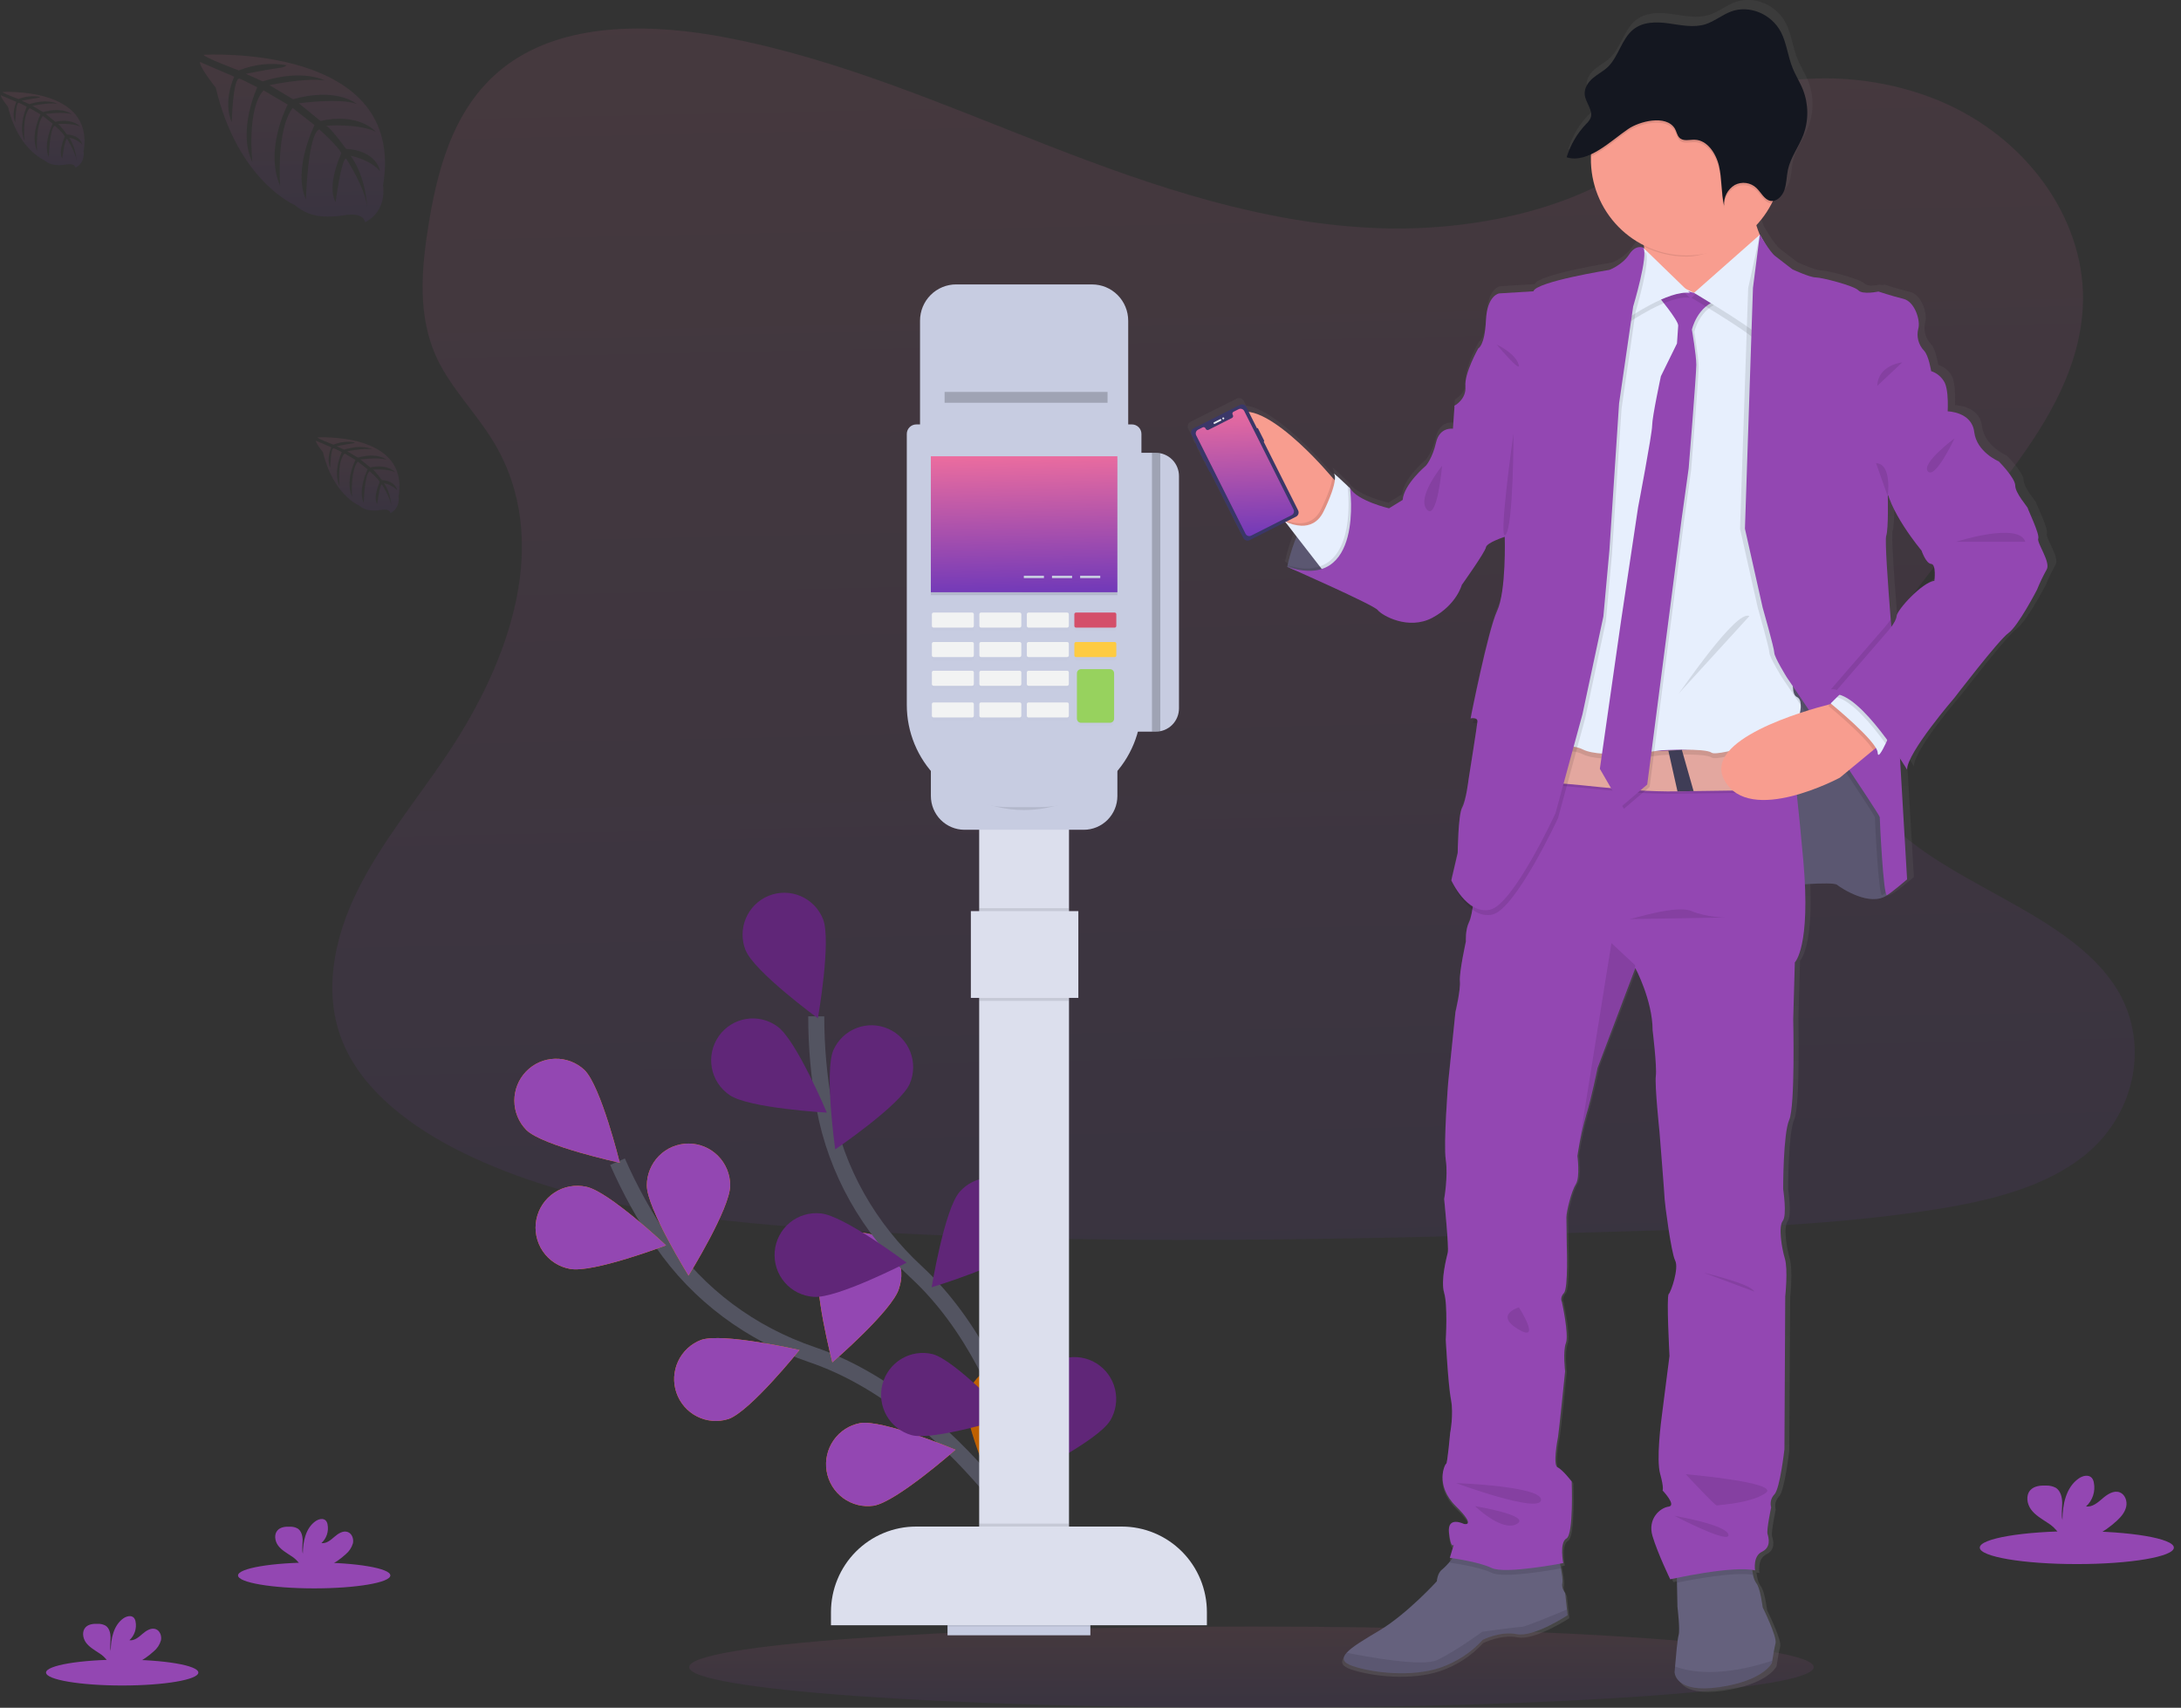 <svg width="272" height="213" viewBox="0 0 272 213" fill="none" xmlns="http://www.w3.org/2000/svg">
<rect x="0" y="0" width="272" height="213" fill="#333333" stroke="none"/>
<g clip-path="url(#clip0)">
<path opacity="0.1" d="M172.039 28.46C157.631 27.96 143.907 23.284 130.801 18.185C117.694 13.085 104.713 7.409 90.65 4.699C81.603 2.956 71.259 2.71 63.968 7.582C56.955 12.27 54.688 20.365 53.47 27.873C52.552 33.523 52.014 39.472 54.527 44.761C56.269 48.429 59.366 51.519 61.508 55.036C68.958 67.277 63.691 82.369 55.617 94.319C51.829 99.912 47.433 105.261 44.514 111.217C41.595 117.174 40.239 124.024 42.795 130.109C45.331 136.137 51.37 140.676 57.926 143.865C71.217 150.338 86.883 152.191 102.146 153.242C135.95 155.564 169.934 154.552 203.829 153.551C216.372 153.179 228.97 152.801 241.309 150.852C248.162 149.769 255.237 148.053 260.212 143.907C266.528 138.645 268.093 129.732 263.864 123.133C256.766 112.064 237.138 109.315 232.178 97.435C229.447 90.897 232.251 83.611 236.219 77.547C244.734 64.538 259.004 53.126 259.755 38.256C260.277 28.036 253.411 17.815 242.799 12.983C231.68 7.917 216.265 8.554 208.061 16.94C199.606 25.583 184.762 28.906 172.039 28.46Z" fill="url(#paint0_linear)"/>
<path d="M131.368 196.482C131.368 196.482 119.368 175.121 101.284 168.965C93.695 166.382 87.072 161.523 82.543 154.882C80.4 151.729 78.549 148.385 77.012 144.892" stroke="#535461" stroke-width="2" stroke-miterlimit="10"/>
<path d="M65.643 140.94C67.701 142.948 77.296 145.026 77.296 145.026C77.296 145.026 74.948 135.455 72.882 133.445C71.886 132.517 70.568 132.017 69.21 132.053C67.851 132.089 66.561 132.658 65.615 133.637C64.669 134.617 64.142 135.93 64.147 137.294C64.152 138.659 64.689 139.968 65.643 140.94Z" fill="#FF8000"/>
<path d="M71.069 158.26C73.887 158.821 83.069 155.328 83.069 155.328C83.069 155.328 75.914 148.577 73.099 148.016C72.424 147.868 71.726 147.857 71.046 147.983C70.367 148.109 69.719 148.37 69.141 148.75C68.563 149.13 68.066 149.623 67.679 150.198C67.293 150.774 67.025 151.421 66.89 152.102C66.755 152.783 66.757 153.484 66.896 154.164C67.034 154.844 67.306 155.49 67.695 156.063C68.085 156.637 68.585 157.126 69.165 157.504C69.745 157.881 70.394 158.138 71.075 158.26H71.069Z" fill="#FF8000"/>
<path d="M90.834 176.995C93.547 176.052 99.704 168.381 99.704 168.381C99.704 168.381 90.138 166.182 87.424 167.126C86.162 167.608 85.136 168.565 84.564 169.795C83.992 171.024 83.918 172.429 84.359 173.711C84.8 174.994 85.72 176.054 86.925 176.667C88.13 177.28 89.526 177.398 90.816 176.995H90.834Z" fill="#FF8000"/>
<path d="M108.963 187.8C111.796 187.331 119.163 180.819 119.163 180.819C119.163 180.819 110.103 177.027 107.27 177.496C105.932 177.745 104.745 178.512 103.963 179.631C103.181 180.75 102.868 182.133 103.089 183.481C103.311 184.83 104.05 186.038 105.148 186.846C106.247 187.653 107.616 187.996 108.963 187.8Z" fill="#FF8000"/>
<path d="M91.065 147.848C91.065 150.731 85.871 159.099 85.871 159.099C85.871 159.099 80.67 150.736 80.667 147.854C80.667 146.468 81.215 145.14 82.19 144.16C83.165 143.181 84.487 142.631 85.866 142.631C87.245 142.631 88.567 143.181 89.543 144.16C90.518 145.14 91.065 146.468 91.065 147.854V147.848Z" fill="#FF8000"/>
<path d="M112.109 160.747C111.251 163.499 103.803 169.92 103.803 169.92C103.803 169.92 101.33 160.378 102.188 157.626C102.369 156.945 102.685 156.308 103.118 155.753C103.55 155.197 104.09 154.736 104.704 154.396C105.319 154.056 105.996 153.845 106.694 153.774C107.392 153.704 108.097 153.777 108.767 153.987C109.437 154.198 110.057 154.543 110.59 155.001C111.124 155.459 111.559 156.021 111.871 156.652C112.182 157.284 112.363 157.972 112.403 158.676C112.443 159.38 112.34 160.084 112.101 160.747H112.109Z" fill="#FF8000"/>
<path d="M130.851 176.104C130.471 178.961 124.21 186.555 124.21 186.555C124.21 186.555 120.166 177.572 120.557 174.712C120.648 174.033 120.872 173.378 121.215 172.785C121.557 172.192 122.013 171.673 122.556 171.257C123.098 170.842 123.717 170.537 124.377 170.361C125.037 170.186 125.725 170.142 126.401 170.234C127.077 170.325 127.729 170.55 128.319 170.894C128.91 171.238 129.426 171.696 129.84 172.241C130.254 172.786 130.557 173.408 130.732 174.071C130.907 174.734 130.95 175.425 130.859 176.104H130.851Z" fill="#FF8000"/>
<path d="M65.643 140.94C67.701 142.948 77.296 145.026 77.296 145.026C77.296 145.026 74.948 135.455 72.882 133.445C71.886 132.517 70.568 132.017 69.21 132.053C67.851 132.089 66.561 132.658 65.615 133.637C64.669 134.617 64.142 135.93 64.147 137.294C64.152 138.659 64.689 139.968 65.643 140.94Z" fill="#9347B2"/>
<path d="M71.069 158.26C73.887 158.821 83.069 155.328 83.069 155.328C83.069 155.328 75.914 148.577 73.099 148.016C72.424 147.868 71.726 147.857 71.046 147.983C70.367 148.109 69.719 148.37 69.141 148.75C68.563 149.13 68.066 149.623 67.679 150.198C67.293 150.774 67.025 151.421 66.89 152.102C66.755 152.783 66.757 153.484 66.896 154.164C67.034 154.844 67.306 155.49 67.695 156.063C68.085 156.637 68.585 157.126 69.165 157.504C69.745 157.881 70.394 158.138 71.075 158.26H71.069Z" fill="#9347B2"/>
<path d="M90.834 176.995C93.547 176.052 99.704 168.381 99.704 168.381C99.704 168.381 90.138 166.182 87.424 167.126C86.162 167.608 85.136 168.565 84.564 169.795C83.992 171.024 83.918 172.429 84.359 173.711C84.8 174.994 85.72 176.054 86.925 176.667C88.13 177.28 89.526 177.398 90.816 176.995H90.834Z" fill="#9347B2"/>
<path d="M108.963 187.8C111.796 187.331 119.163 180.819 119.163 180.819C119.163 180.819 110.103 177.027 107.27 177.496C105.932 177.745 104.745 178.512 103.963 179.631C103.181 180.75 102.868 182.133 103.089 183.481C103.311 184.83 104.05 186.038 105.148 186.846C106.247 187.653 107.616 187.996 108.963 187.8Z" fill="#9347B2"/>
<path d="M91.065 147.848C91.065 150.731 85.871 159.099 85.871 159.099C85.871 159.099 80.67 150.736 80.667 147.854C80.667 146.468 81.215 145.14 82.19 144.16C83.165 143.181 84.487 142.631 85.866 142.631C87.245 142.631 88.567 143.181 89.543 144.16C90.518 145.14 91.065 146.468 91.065 147.854V147.848Z" fill="#9347B2"/>
<path d="M112.109 160.747C111.251 163.499 103.803 169.92 103.803 169.92C103.803 169.92 101.33 160.378 102.188 157.626C102.369 156.945 102.685 156.308 103.118 155.753C103.55 155.197 104.09 154.736 104.704 154.396C105.319 154.056 105.996 153.845 106.694 153.774C107.392 153.704 108.097 153.777 108.767 153.987C109.437 154.198 110.057 154.543 110.59 155.001C111.124 155.459 111.559 156.021 111.871 156.652C112.182 157.284 112.363 157.972 112.403 158.676C112.443 159.38 112.34 160.084 112.101 160.747H112.109Z" fill="#9347B2"/>
<path opacity="0.25" d="M130.851 176.104C130.471 178.961 124.21 186.555 124.21 186.555C124.21 186.555 120.166 177.572 120.557 174.712C120.648 174.033 120.872 173.378 121.215 172.785C121.557 172.192 122.013 171.673 122.556 171.257C123.098 170.842 123.717 170.537 124.377 170.361C125.037 170.186 125.725 170.142 126.401 170.234C127.077 170.325 127.729 170.55 128.319 170.894C128.91 171.238 129.426 171.696 129.84 172.241C130.254 172.786 130.557 173.408 130.732 174.071C130.907 174.734 130.95 175.425 130.859 176.104H130.851Z" fill="black"/>
<path d="M130.677 196.058C130.677 196.058 128.329 171.641 114.275 158.653C108.38 153.202 104.284 146.074 102.823 138.149C102.135 134.393 101.792 130.582 101.798 126.763" stroke="#535461" stroke-width="2" stroke-miterlimit="10"/>
<path d="M92.995 118.526C94.067 121.202 102 127.006 102 127.006C102 127.006 103.709 117.297 102.637 114.621C102.382 113.985 102.004 113.405 101.526 112.915C101.047 112.425 100.478 112.034 99.849 111.765C99.22 111.496 98.545 111.354 97.862 111.347C97.179 111.341 96.501 111.469 95.867 111.726C95.233 111.982 94.656 112.361 94.168 112.842C93.68 113.322 93.291 113.895 93.024 114.526C92.756 115.158 92.615 115.836 92.608 116.522C92.601 117.208 92.729 117.889 92.984 118.526H92.995Z" fill="#602678"/>
<path d="M90.969 136.569C93.317 138.228 103.118 138.771 103.118 138.771C103.118 138.771 99.302 129.687 96.954 128.026C96.396 127.617 95.763 127.324 95.092 127.163C94.42 127.003 93.724 126.979 93.043 127.091C92.361 127.204 91.71 127.452 91.125 127.821C90.54 128.189 90.034 128.671 89.637 129.238C89.24 129.805 88.959 130.446 88.811 131.123C88.662 131.801 88.65 132.501 88.774 133.183C88.898 133.865 89.156 134.516 89.533 135.097C89.91 135.678 90.398 136.177 90.969 136.567V136.569Z" fill="#602678"/>
<path d="M101.477 161.748C104.347 161.989 113.07 157.487 113.07 157.487C113.07 157.487 105.21 151.575 102.348 151.342C101.66 151.268 100.963 151.333 100.3 151.534C99.637 151.734 99.021 152.065 98.487 152.508C97.953 152.951 97.512 153.497 97.191 154.113C96.87 154.73 96.675 155.404 96.617 156.097C96.559 156.791 96.639 157.488 96.853 158.15C97.067 158.812 97.411 159.423 97.864 159.95C98.316 160.476 98.869 160.906 99.49 161.215C100.11 161.524 100.786 161.705 101.477 161.748Z" fill="#602678"/>
<path d="M113.695 179.002C116.476 179.726 125.839 176.77 125.839 176.77C125.839 176.77 119.085 169.615 116.307 168.892C114.981 168.569 113.581 168.783 112.411 169.488C111.24 170.192 110.392 171.331 110.05 172.658C109.707 173.985 109.898 175.393 110.58 176.58C111.263 177.767 112.383 178.637 113.698 179.002H113.695Z" fill="#602678"/>
<path d="M113.45 135.188C112.287 137.827 104.163 143.359 104.163 143.359C104.163 143.359 102.781 133.597 103.942 130.961C104.504 129.701 105.54 128.716 106.824 128.222C108.107 127.727 109.533 127.764 110.789 128.322C112.046 128.881 113.032 129.917 113.53 131.203C114.029 132.49 114 133.923 113.45 135.188Z" fill="#602678"/>
<path d="M127.486 155.548C125.592 157.715 116.192 160.553 116.192 160.553C116.192 160.553 117.781 150.823 119.675 148.658C120.125 148.143 120.672 147.722 121.285 147.419C121.897 147.116 122.563 146.937 123.244 146.893C123.925 146.849 124.608 146.939 125.254 147.16C125.9 147.381 126.497 147.727 127.009 148.18C127.522 148.632 127.941 149.182 128.243 149.797C128.544 150.412 128.722 151.081 128.767 151.765C128.811 152.449 128.72 153.135 128.501 153.784C128.281 154.433 127.936 155.033 127.486 155.548Z" fill="#602678"/>
<path d="M138.427 177.218C136.914 179.676 128.138 184.071 128.138 184.071C128.138 184.071 128.065 174.212 129.567 171.754C130.289 170.572 131.448 169.727 132.79 169.404C134.132 169.081 135.547 169.307 136.723 170.032C137.899 170.757 138.741 171.921 139.062 173.27C139.383 174.618 139.159 176.039 138.437 177.22L138.427 177.218Z" fill="#602678"/>
<path opacity="0.1" d="M156.075 213C194.804 213 226.2 210.732 226.2 207.934C226.2 205.137 194.804 202.869 156.075 202.869C117.346 202.869 85.95 205.137 85.95 207.934C85.95 210.732 117.346 213 156.075 213Z" fill="url(#paint1_linear)"/>
<path d="M255.271 66.525C255.475 65.967 253.949 62.869 253.949 62.717C253.949 62.565 252.37 60.838 252.37 59.874C252.37 58.909 250.283 56.828 250.283 56.828C250.283 56.828 247.484 55.66 247.179 53.12C246.874 50.581 243.827 50.531 243.819 50.531C243.819 50.531 243.832 50.298 243.837 49.949C243.837 49.163 243.814 47.748 243.461 46.977C242.94 45.861 241.729 45.505 241.729 45.505C241.729 45.505 241.424 43.523 240.814 42.913C240.472 42.555 240.227 42.115 240.103 41.635C239.978 41.156 239.978 40.652 240.101 40.172C240.407 39.21 239.694 36.765 238.218 36.416C236.741 36.068 235.061 35.502 235.061 35.502C235.061 35.502 234.897 35.533 234.654 35.567L234.451 35.502C234.097 35.568 233.74 35.612 233.381 35.635C233.069 35.644 232.764 35.543 232.518 35.35C231.996 34.791 227.887 33.725 227.123 33.725C226.359 33.725 224.17 32.708 224.17 32.708C224.17 32.708 222.644 31.542 221.984 31.034C221.368 30.564 220.233 28.659 220.069 28.379L220.048 28.342H220.035C219.879 27.981 219.746 27.611 219.636 27.234C219.612 27.155 219.594 27.076 219.573 26.998C220.318 26.212 220.954 25.331 221.467 24.377C221.519 24.278 221.566 24.175 221.616 24.076C221.728 24.075 221.84 24.058 221.947 24.023C221.992 24.008 222.037 23.991 222.08 23.971C222.596 23.698 222.984 23.232 223.16 22.674C223.197 22.564 223.228 22.451 223.257 22.338L223.28 22.226C223.299 22.15 223.314 22.071 223.33 21.992C223.346 21.914 223.343 21.906 223.351 21.861C223.359 21.817 223.374 21.709 223.385 21.633C223.395 21.557 223.385 21.547 223.403 21.505C223.416 21.408 223.426 21.314 223.439 21.217C223.481 20.858 223.523 20.499 223.599 20.147C223.597 20.142 223.597 20.137 223.599 20.132C223.901 18.753 224.728 17.59 225.312 16.316C225.396 16.133 225.474 15.947 225.547 15.761C225.62 15.574 225.688 15.352 225.748 15.142C225.766 15.079 225.779 15.016 225.798 14.953C225.836 14.8 225.87 14.645 225.899 14.489C225.912 14.424 225.926 14.358 225.936 14.29C225.973 14.081 226.001 13.868 226.017 13.656C226.122 12.443 225.943 11.221 225.495 10.089C225.114 9.136 224.546 8.276 224.159 7.325C223.575 5.878 223.421 4.243 222.706 2.87C221.509 0.561 218.686 -0.595 216.367 0.273C215.261 0.687 214.301 1.491 213.177 1.845C211.674 2.327 210.064 1.965 208.507 1.748C206.95 1.53 205.231 1.512 203.978 2.534C202.536 3.711 202.152 5.923 200.79 7.212C200.222 7.754 199.515 8.1 198.915 8.601C198.493 8.941 198.168 9.387 197.973 9.893C197.973 9.93 197.95 9.966 197.939 10.003C197.929 10.04 197.916 10.089 197.905 10.134C197.895 10.178 197.887 10.236 197.879 10.286C197.871 10.336 197.879 10.357 197.879 10.391C197.872 10.478 197.872 10.566 197.879 10.653C197.888 10.741 197.902 10.829 197.921 10.915C197.925 10.938 197.931 10.961 197.939 10.983C197.956 11.056 197.977 11.128 198.002 11.198C198.002 11.198 198.002 11.224 198.002 11.237C198.03 11.316 198.062 11.392 198.093 11.47L198.143 11.583C198.143 11.615 198.171 11.646 198.184 11.68C198.383 12.055 198.541 12.451 198.657 12.859C198.721 13.12 198.705 13.395 198.61 13.646C198.473 13.929 198.281 14.182 198.046 14.39C197.033 15.448 196.25 16.706 195.748 18.085C195.69 18.242 195.636 18.399 195.583 18.559C195.583 18.559 195.583 18.559 195.583 18.572L195.651 18.591C195.798 18.633 195.947 18.666 196.097 18.688C196.183 18.688 196.27 18.709 196.358 18.714C196.708 18.734 197.059 18.708 197.402 18.635C197.49 18.617 197.576 18.596 197.663 18.572C198.017 18.477 198.361 18.349 198.693 18.192C198.693 18.297 198.693 18.399 198.693 18.504C198.693 18.562 198.693 18.62 198.693 18.677C198.696 20.923 199.322 23.124 200.502 25.032C201.682 26.94 203.368 28.479 205.371 29.477C205.387 29.59 205.4 29.697 205.416 29.807C205.431 29.917 205.439 29.993 205.45 30.085L205.311 29.951C205.311 29.951 204.396 29.495 203.53 30.816C202.664 32.137 201.036 32.745 201.036 32.745C201.036 32.745 191.772 34.218 191.417 35.436L187.089 35.698C187.089 35.698 185.563 35.9 185.412 39.105C185.261 42.31 184.444 42.609 184.444 42.609C184.444 42.609 182.662 45.754 182.816 47.381C182.97 49.008 181.442 49.818 181.442 49.818L181.238 52.701C181.238 52.701 179.558 52.439 179.099 54.428C178.64 56.417 177.828 57.311 177.828 57.311C177.828 57.311 175.027 59.648 174.875 61.627L173.146 62.693C173.146 62.693 169.123 61.779 168.207 60.154L167.926 59.892C167.916 59.88 167.908 59.867 167.902 59.853C167.902 59.859 167.902 59.865 167.902 59.871C167.302 59.302 166.024 58.107 166.22 58.383C166.337 58.638 166.367 58.926 166.303 59.2L166.003 58.867L165.202 57.974C165.202 57.974 159.22 51.071 155.404 50.586L155.114 50.012C155.036 49.857 154.899 49.739 154.734 49.685C154.569 49.632 154.39 49.645 154.235 49.724L148.478 52.607C148.401 52.645 148.332 52.698 148.276 52.763C148.22 52.828 148.177 52.903 148.15 52.984C148.123 53.066 148.112 53.152 148.118 53.238C148.124 53.324 148.147 53.408 148.185 53.484L148.83 54.755H148.817C148.809 54.759 148.803 54.764 148.797 54.77C148.792 54.777 148.788 54.784 148.786 54.792C148.783 54.8 148.782 54.808 148.783 54.816C148.784 54.824 148.787 54.832 148.791 54.839L149.018 55.288C149.025 55.302 149.038 55.314 149.053 55.319C149.069 55.325 149.086 55.324 149.101 55.316L149.338 55.785C149.322 55.794 149.309 55.809 149.304 55.826C149.298 55.844 149.299 55.863 149.307 55.88L149.738 56.729C149.741 56.737 149.747 56.745 149.754 56.751C149.761 56.757 149.769 56.762 149.778 56.765C149.787 56.768 149.796 56.769 149.805 56.768C149.814 56.767 149.823 56.765 149.832 56.76L150.006 57.104C149.991 57.112 149.98 57.126 149.974 57.142C149.969 57.159 149.97 57.177 149.978 57.193L150.416 58.057C150.419 58.066 150.425 58.073 150.431 58.079C150.438 58.085 150.445 58.089 150.454 58.092C150.462 58.095 150.471 58.096 150.48 58.094C150.489 58.094 150.497 58.091 150.505 58.086L154.679 66.37C154.757 66.525 154.894 66.643 155.059 66.697C155.223 66.752 155.403 66.739 155.558 66.661L159.977 64.441L160.133 64.557L161.438 66.242C161.216 66.766 161.031 67.29 160.874 67.759C160.871 67.774 160.866 67.789 160.861 67.804C160.827 67.903 160.796 68.003 160.767 68.097L160.736 68.197C160.705 68.294 160.676 68.388 160.65 68.477L160.603 68.645C160.603 68.676 160.582 68.71 160.574 68.742C160.431 69.25 160.339 69.643 160.29 69.861L159.953 69.756L160.282 69.898C160.282 69.916 160.282 69.937 160.282 69.95C160.266 70.018 160.261 70.057 160.261 70.057C160.36 70.105 160.465 70.149 160.574 70.194C162.356 70.98 171.254 74.895 171.711 75.49C172.22 76.15 175.58 78.079 178.635 76.454C181.689 74.83 182.349 72.343 182.349 72.343C182.349 72.343 185.302 68.228 185.404 67.626C185.506 67.023 187.796 66.315 187.796 66.315C187.796 66.315 188 73.129 186.829 75.608C185.657 78.087 183.468 89.112 183.468 89.112C183.611 89.084 183.757 89.075 183.902 89.086L183.774 89.723C183.951 89.689 184.134 89.689 184.311 89.723C184.149 90.973 183.215 96.798 183.215 96.798C183.215 96.798 182.91 99.44 182.399 100.352C181.888 101.264 181.841 106.039 181.841 106.039L181.027 109.493C181.027 109.493 181.134 109.731 181.335 110.088V110.101C181.335 110.101 182.208 112.05 183.682 113.143C183.615 113.683 183.477 114.212 183.273 114.716C182.751 115.73 182.866 117.153 182.866 117.153C182.866 117.153 182.002 121.06 182.102 122.179C182.201 123.298 181.522 126.037 181.522 126.037L180.607 134.871C180.607 134.871 179.996 142.536 180.301 144.62C180.607 146.703 180.098 149.544 180.098 149.544C180.098 149.544 180.708 155.587 180.555 156.245C180.401 156.903 179.639 159.749 180.098 161.324C180.557 162.899 180.301 167.212 180.301 167.212C180.301 167.212 180.607 172.902 180.961 174.728C181.316 176.555 180.86 178.892 180.86 178.892C180.86 178.892 180.502 182.802 180.338 182.802C180.174 182.802 178.861 185.491 181.559 188.133C184.256 190.774 182.592 190.36 182.592 190.36C182.592 190.36 180.453 189.294 180.708 191.477C180.948 193.555 181.285 193.012 181.316 192.955L180.795 194.624C180.795 194.624 180.928 194.64 181.152 194.674L180.857 195.03C180.548 195.418 180.204 195.776 179.829 196.1C179.219 196.555 179.167 197.57 179.167 197.57C179.167 197.57 175.402 201.684 171.891 203.765C170.044 204.86 168.447 205.788 167.753 206.553C167.127 207.242 167.232 207.801 168.536 208.233C171.286 209.148 176.12 209.604 179.579 208.437C181.643 207.746 183.499 206.541 184.974 204.934C184.974 204.934 187.165 203.815 189.302 204.221C191.438 204.627 195.714 201.836 195.714 201.836L195.636 201.115L195.409 199.042C195.409 199.042 194.887 198.432 195.051 197.774C195.122 197.475 195.015 196.705 194.876 195.94C194.84 195.738 194.801 195.539 194.762 195.35L195.153 195.277C195.153 195.277 194.647 192.687 195.563 192.179C196.478 191.671 196.223 185.019 196.223 185.019C196.223 185.019 195.051 183.497 194.441 183.243C193.83 182.988 194.389 179.836 194.493 179.435C194.597 179.034 195.409 171.159 195.409 171.159C195.409 171.159 195.103 168.672 195.51 167.605C195.917 166.539 195.002 162.427 195.002 162.427C195.002 162.427 194.696 161.919 195.263 161.308C195.829 160.697 195.61 155.283 195.61 155.283C195.61 155.283 195.56 152.542 195.56 151.829C195.56 151.116 196.17 148.53 196.729 147.668C197.287 146.805 196.935 144.111 196.935 144.111L196.966 143.91C196.966 143.834 196.992 143.734 197.01 143.621L197.057 143.359C197.302 141.872 197.633 140.4 198.049 138.951C198.711 136.818 199.476 133.063 199.476 133.063L204.218 120.651L204.273 120.505C204.273 120.505 206.459 124.567 206.459 128.327C206.459 128.327 207.023 132.845 206.869 134.064C206.715 135.282 207.328 141.019 207.328 141.019C207.328 141.019 207.988 149.243 207.988 149.599C207.988 149.955 208.802 156.303 209.313 157.27C209.824 158.237 208.791 161.177 208.497 161.481C208.202 161.785 208.598 169.251 208.598 169.251C208.598 169.251 207.834 175.14 207.683 176.358C207.531 177.577 206.918 182.249 207.422 184.079C207.925 185.908 207.727 186.159 207.727 186.159C207.727 186.159 209.553 188.038 208.491 188.19C207.43 188.342 205.797 189.713 206.454 191.896C207.111 194.079 208.697 197.331 208.697 197.331C208.697 197.331 209.013 197.26 209.54 197.153V197.756L209.603 200.783C209.603 200.783 209.958 203.665 209.754 204.339C209.605 204.818 209.402 207.096 209.303 208.27C209.266 208.705 209.245 208.996 209.245 208.996C209.245 208.996 209.245 211.684 214.893 210.875C220.541 210.065 221.561 207.827 221.561 207.827L221.603 207.546C221.686 207.022 221.864 205.945 222.018 205.34C222.224 204.525 220.392 200.869 220.392 200.869C220.392 200.869 220.085 198.385 219.576 197.824C219.365 197.502 219.225 197.138 219.166 196.757C219.119 196.553 219.08 196.341 219.046 196.131C219.179 196.149 219.307 196.173 219.422 196.199C219.422 196.199 219.117 194.422 220.291 193.861C221.465 193.301 221.154 192.137 221.003 191.629C220.852 191.12 221.459 188.28 221.459 188.28C221.378 187.997 221.372 187.697 221.444 187.412C221.515 187.126 221.661 186.865 221.866 186.655C222.581 185.942 223.139 180.965 223.139 180.965L223.262 161.795C223.262 161.795 223.619 158.389 223.212 157.021C222.806 155.653 222.396 153.011 222.952 152.303C223.507 151.596 223.004 148.294 223.004 148.294C223.004 148.294 223.004 141.336 223.766 139.612C224.527 137.887 224.287 126.967 224.287 126.967L224.488 119.81C224.488 119.81 226.15 118.238 225.756 109.988C227.53 109.878 229.531 109.812 229.833 110.059C230.392 110.515 234.007 112.852 236.144 111.369C236.603 111.165 238.687 109.388 238.687 109.388L237.79 94.165C238.351 95.014 238.69 95.577 238.69 95.577C238.69 93.444 244.69 86.539 244.69 86.539C244.69 86.539 250.288 79.279 251.509 78.415C252.73 77.55 255.122 72.982 255.122 72.982C255.477 72.111 255.886 71.263 256.346 70.443C256.899 69.523 255.068 67.086 255.271 66.525ZM242.139 71.858C240.613 72.01 237.407 75.514 237.354 76.274C237.328 76.674 236.992 77.214 236.679 77.639C236.655 77.332 236.629 77.02 236.603 76.703C236.243 72.217 235.857 66.745 236.034 66.221C236.34 65.306 236.235 61.194 236.235 61.194L236.293 61.116C237.32 64.302 240.506 68.061 240.506 68.061C240.506 68.061 241.067 69.685 241.727 69.735C242.387 69.785 242.139 71.858 242.139 71.858Z" fill="url(#paint2_linear)"/>
<path d="M160.536 70.697C160.536 70.697 162.391 60.922 168.362 60.872L172.724 69.892L169.815 71.907C169.815 71.907 163.494 72.109 160.536 70.697Z" fill="#65617D"/>
<path opacity="0.1" d="M172.724 69.89L169.815 71.907C169.815 71.907 165.381 72.049 162.187 71.263C161.62 71.13 161.067 70.94 160.536 70.697C160.536 70.697 160.536 70.644 160.57 70.54C160.569 70.527 160.569 70.515 160.57 70.503C160.844 69.276 161.222 68.075 161.7 66.913C161.882 66.475 162.091 66.022 162.315 65.571C163.189 63.88 164.418 62.224 166.098 61.404C166.72 61.097 167.397 60.919 168.088 60.88H168.266H168.354L168.448 61.079L169.925 64.127L172.724 69.89Z" fill="black"/>
<path d="M222.284 110.507C222.284 110.507 228.544 109.902 229.105 110.355C229.666 110.808 233.219 113.128 235.325 111.665C237.43 110.203 236.026 105.114 236.026 104.912C236.026 104.71 235.828 97.506 235.828 97.506L232.064 92.417L227.35 83.507L217.718 82.55L217.979 96.701L217.93 103.958L222.284 110.507Z" fill="#65617D"/>
<path opacity="0.1" d="M222.284 110.507C222.284 110.507 228.544 109.902 229.105 110.355C229.666 110.808 233.219 113.128 235.325 111.665C237.43 110.203 236.026 105.114 236.026 104.912C236.026 104.71 235.828 97.506 235.828 97.506L232.064 92.417L227.35 83.507L217.718 82.55L217.979 96.701L217.93 103.958L222.284 110.507Z" fill="black"/>
<path d="M167.105 60.62C167.105 60.62 166.606 66.768 162.792 66.868C162.792 66.868 161.712 66.213 160.259 65.123C156.91 62.604 151.593 57.764 153.062 53.262C155.17 46.812 165.401 58.705 165.401 58.705L166.184 59.59L167.105 60.62Z" fill="#F89D8F"/>
<path opacity="0.1" d="M167.104 60.62C167.104 60.62 166.606 66.769 162.792 66.868C162.792 66.868 161.712 66.213 160.259 65.123L159.933 64.703C160.579 65.042 161.292 65.235 162.02 65.267C162.977 65.288 164.055 64.931 164.746 63.542C165.143 62.751 165.491 61.936 165.79 61.103C165.973 60.614 166.102 60.107 166.176 59.591L167.104 60.62Z" fill="black"/>
<path d="M165.451 71.755L164.593 70.647L161.697 66.913L160.226 65.005C160.871 65.345 161.584 65.539 162.313 65.571C163.27 65.592 164.347 65.235 165.041 63.844C165.438 63.053 165.787 62.238 166.085 61.404C166.562 60.044 166.552 59.344 166.385 59.108C166.218 58.873 167.449 60.023 168.041 60.586L168.062 60.607C168.232 60.765 168.341 60.869 168.341 60.869L168.443 61.074L169.896 63.993L169.912 64.116C170.045 65.044 170.535 70.922 165.451 71.755Z" fill="#E7EFFD"/>
<path d="M195.499 201.461C195.499 201.461 191.285 204.234 189.18 203.82C187.075 203.406 184.915 204.528 184.915 204.528C183.464 206.121 181.633 207.317 179.596 208.005C176.186 209.164 171.423 208.71 168.715 207.801C167.431 207.374 167.33 206.818 167.945 206.137C168.631 205.374 170.204 204.454 172.025 203.367C175.484 201.302 179.197 197.219 179.197 197.219C179.197 197.219 179.246 196.212 179.849 195.759C180.218 195.442 180.557 195.091 180.861 194.711C181.398 194.071 181.905 193.4 181.905 193.4L194.296 193.804C194.296 193.804 194.507 194.703 194.672 195.62C194.81 196.372 194.917 197.137 194.846 197.434C194.695 198.086 195.199 198.691 195.199 198.691L195.42 200.749L195.499 201.461Z" fill="#65617D"/>
<path d="M221.436 204.936C221.288 205.539 221.108 206.621 221.027 207.13C220.998 207.303 220.985 207.408 220.985 207.408C220.985 207.408 219.981 209.625 214.414 210.432C208.847 211.239 208.847 208.566 208.847 208.566C208.847 208.566 208.868 208.278 208.904 207.845C209.001 206.666 209.201 204.41 209.348 203.93C209.548 203.275 209.199 200.403 209.199 200.403L209.139 197.399L209.097 195.303L218.327 194.344C218.386 195.037 218.485 195.727 218.624 196.409C218.682 196.783 218.82 197.141 219.029 197.457C219.529 198.015 219.832 200.481 219.832 200.481C219.832 200.481 221.632 204.129 221.436 204.936Z" fill="#65617D"/>
<path opacity="0.1" d="M194.306 193.801C194.306 193.801 194.517 194.7 194.682 195.617C193.343 195.864 187.492 196.883 186.028 196.17C184.375 195.363 180.811 194.91 180.811 194.91L180.871 194.705C181.408 194.066 181.915 193.395 181.915 193.395L194.306 193.801Z" fill="black"/>
<path opacity="0.1" d="M218.62 196.419C216.272 196.021 211.154 196.985 209.135 197.399L209.093 195.303L218.322 194.344C218.381 195.041 218.48 195.734 218.62 196.419Z" fill="black"/>
<path d="M223.839 120.03L223.638 127.135C223.638 127.135 223.899 137.969 223.137 139.682C222.376 141.396 222.383 148.299 222.383 148.299C222.383 148.299 222.887 151.575 222.334 152.277C221.781 152.98 222.183 155.605 222.595 156.966C223.007 158.326 222.642 161.704 222.642 161.704L222.543 180.75C222.543 180.75 221.992 185.688 221.288 186.395C221.085 186.605 220.942 186.864 220.872 187.147C220.802 187.43 220.807 187.727 220.889 188.007C220.889 188.007 220.286 190.827 220.437 191.333C220.589 191.838 220.889 192.994 219.736 193.547C218.583 194.1 218.88 195.866 218.88 195.866C216.122 195.211 208.299 196.977 208.299 196.977C208.299 196.977 206.734 193.751 206.089 191.584C205.445 189.417 207.044 188.057 208.095 187.915C209.147 187.774 207.344 185.897 207.344 185.897C207.344 185.897 207.545 185.635 207.044 183.832C206.543 182.029 207.143 177.38 207.305 176.172C207.467 174.964 208.208 169.117 208.208 169.117C208.208 169.117 207.808 161.712 208.108 161.408C208.408 161.104 209.413 158.182 208.912 157.214C208.411 156.247 207.608 149.958 207.608 149.615C207.608 149.271 206.955 141.098 206.955 141.098C206.955 141.098 206.355 135.403 206.504 134.195C206.653 132.987 206.102 128.503 206.102 128.503C206.102 124.771 203.948 120.74 203.948 120.74L203.893 120.885L199.231 133.202C199.231 133.202 198.48 136.928 197.825 139.046C197.414 140.483 197.087 141.944 196.847 143.419L196.802 143.682C196.784 143.794 196.768 143.891 196.758 143.965L196.727 144.169C196.727 144.169 197.076 146.839 196.526 147.696C195.975 148.553 195.349 151.122 195.349 151.837C195.349 152.552 195.396 155.267 195.396 155.267C195.396 155.267 195.6 160.658 195.047 161.263C194.493 161.869 194.786 162.372 194.786 162.372C194.786 162.372 195.691 166.452 195.289 167.511C194.887 168.57 195.19 171.036 195.19 171.036C195.19 171.036 194.394 178.829 194.306 179.238C194.217 179.647 193.653 182.766 194.253 183.017C194.853 183.269 196.009 184.781 196.009 184.781C196.009 184.781 196.27 191.382 195.36 191.885C194.449 192.389 194.955 194.959 194.955 194.959C194.955 194.959 187.685 196.372 186.028 195.565C184.372 194.758 180.811 194.304 180.811 194.304L181.309 192.648C181.28 192.706 180.949 193.243 180.712 191.181C180.451 189.013 182.569 190.072 182.569 190.072C182.569 190.072 184.223 190.476 181.562 187.855C178.901 185.234 180.208 182.564 180.359 182.564C180.511 182.564 180.86 178.685 180.86 178.685C180.86 178.685 181.312 176.366 180.959 174.553C180.607 172.739 180.31 167.094 180.31 167.094C180.31 167.094 180.571 162.812 180.109 161.25C179.647 159.688 180.409 156.866 180.56 156.208C180.712 155.55 180.109 149.557 180.109 149.557C180.109 149.557 180.612 146.737 180.31 144.672C180.007 142.607 180.612 134.997 180.612 134.997L181.515 126.228C181.515 126.228 182.165 123.508 182.066 122.399C181.966 121.291 182.817 117.42 182.817 117.42C182.817 117.42 182.718 116.008 183.219 115.001C183.719 113.995 183.923 110.669 183.923 110.669L188.739 99.582L191.086 89.806L222.939 89.505C222.939 89.505 223.056 90.352 223.247 91.892C223.437 93.433 223.714 95.716 224.03 98.531C224.306 101.088 224.609 104.097 224.906 107.441C225.845 118.115 223.839 120.03 223.839 120.03Z" fill="#9347B2"/>
<path d="M220.881 31.796L213.454 39.76C213.454 39.76 203.927 35.929 204.929 34.618C205.317 34.11 205.255 32.522 205.03 30.745C204.678 27.957 203.927 24.741 203.927 24.741C203.927 24.741 220.578 22.021 219.172 24.841C218.65 25.873 218.75 27.076 219.068 28.187C219.475 29.481 220.087 30.699 220.881 31.796Z" fill="#F89D8F"/>
<path opacity="0.1" d="M219.172 24.841C218.65 25.873 218.416 25.973 218.737 27.084C216.558 29.443 213.78 31.998 210.347 31.998C208.502 32.001 206.682 31.572 205.03 30.745C204.678 27.957 203.927 24.741 203.927 24.741C203.927 24.741 220.578 22.021 219.172 24.841Z" fill="black"/>
<path d="M222.284 19.692C222.308 21.282 222.016 22.86 221.427 24.336C220.837 25.812 219.962 27.155 218.851 28.288C217.74 29.42 216.416 30.32 214.955 30.933C213.495 31.547 211.928 31.864 210.345 31.864C208.763 31.864 207.196 31.547 205.735 30.933C204.275 30.32 202.951 29.42 201.84 28.288C200.729 27.155 199.854 25.812 199.264 24.336C198.675 22.86 198.383 21.282 198.407 19.692C198.407 19.634 198.407 19.576 198.407 19.519C198.429 16.338 199.709 13.297 201.964 11.064C204.219 8.832 207.264 7.59 210.43 7.613C213.596 7.636 216.624 8.921 218.846 11.187C221.069 13.452 222.305 16.511 222.282 19.692H222.284Z" fill="#F89D8F"/>
<path opacity="0.1" d="M224.013 98.822C222.432 98.835 217.165 98.879 211.28 98.974H211.209L209.263 99.005H209.203C202.225 99.118 195.348 97.747 192.588 98.009C186.719 98.562 194.693 92.566 194.693 92.566C194.693 92.566 201.046 94.269 208.063 93.924L209.751 93.837C215.086 93.533 220.447 93.03 223.243 92.186C223.439 93.743 223.71 96.017 224.013 98.822Z" fill="black"/>
<path d="M224.013 98.52C222.432 98.52 217.165 98.578 211.28 98.669H211.209L209.263 98.704H209.203C202.225 98.816 195.348 97.446 192.588 97.705C186.719 98.258 194.693 92.265 194.693 92.265C194.693 92.265 201.046 93.966 208.063 93.622L209.751 93.533C215.086 93.232 220.447 92.726 223.243 91.882C223.439 93.439 223.71 95.706 224.013 98.52Z" fill="#E3A79F"/>
<path opacity="0.1" d="M207.136 35.122L197.906 39.456L190.785 94.783C190.785 94.783 194.998 92.87 197.406 94.078C199.813 95.286 207.235 94.18 207.235 94.18C207.235 94.18 212.654 93.876 213.457 94.482C214.261 95.087 223.689 91.963 223.689 91.963C223.689 91.963 225.395 88.132 224.09 87.529C222.786 86.926 224.492 80.978 224.492 80.978L223.689 41.068L222.084 35.929L217.769 33.308L213.35 36.836L211.263 37.137L207.136 35.122Z" fill="black"/>
<path d="M207.136 34.517L197.906 38.851L190.785 94.183C190.785 94.183 194.998 92.267 197.406 93.478C199.813 94.689 207.235 93.578 207.235 93.578C207.235 93.578 212.654 93.276 213.457 93.879C214.261 94.482 223.689 91.361 223.689 91.361C223.689 91.361 225.395 87.532 224.09 86.927C222.786 86.321 224.492 80.375 224.492 80.375L223.689 40.46L222.084 35.321L217.769 32.7L213.35 36.23L211.263 36.529L207.136 34.517Z" fill="#E7EFFD"/>
<path opacity="0.1" d="M206.984 37.087C206.984 37.087 209.642 40.261 209.593 40.916C209.543 41.571 209.444 43.133 209.444 43.133L207.435 47.216C207.435 47.216 206.332 52.305 206.332 53.364C206.332 54.423 204.576 63.584 204.576 63.584L202.471 77.694L199.812 96.188L202.52 100.874L205.732 98.153L209.994 65.196L210.897 58.697C210.897 58.697 211.849 47.006 211.849 45.798C211.849 44.59 211.299 41.414 211.299 41.414C211.299 41.414 211.951 38.39 214.659 37.685C217.367 36.98 214.458 37.533 214.458 37.533L212.893 36.272L211.539 36.828C211.539 36.828 207.787 35.677 206.984 37.087Z" fill="black"/>
<path d="M206.685 36.791C206.685 36.791 209.344 39.965 209.294 40.62C209.245 41.275 209.143 42.837 209.143 42.837L207.137 46.92C207.137 46.92 206.046 52.004 206.046 53.06C206.046 54.116 204.291 63.281 204.291 63.281L202.17 77.411L199.524 95.892L202.235 100.58L205.431 97.852L209.698 64.903L210.601 58.404C210.601 58.404 211.553 46.713 211.553 45.502C211.553 44.291 211.003 41.118 211.003 41.118C211.003 41.118 211.655 38.096 214.363 37.389C217.071 36.681 214.162 37.239 214.162 37.239L212.597 35.979L211.264 36.529C211.264 36.529 207.489 35.373 206.685 36.791Z" fill="#9347B2"/>
<path opacity="0.1" d="M204.927 31.495C204.927 31.495 204.526 31.796 204.427 33.812C204.327 35.827 202.921 40.363 202.921 40.363C202.921 40.363 208.139 36.733 210.748 37.137L204.927 31.495Z" fill="black"/>
<path d="M204.927 30.889C204.927 30.889 204.526 31.191 204.427 33.209C204.327 35.227 202.921 39.76 202.921 39.76C202.921 39.76 208.139 36.133 210.748 36.537L204.927 30.889Z" fill="#E7EFFD"/>
<path opacity="0.1" d="M219.176 29.881L210.948 37.137C210.948 37.137 217.871 41.27 218.774 42.279C219.677 43.288 220.579 32.402 220.579 32.402L219.176 29.881Z" fill="black"/>
<path d="M219.475 29.278L211.263 36.529C211.263 36.529 218.184 40.659 219.089 41.668C219.994 42.677 220.897 31.791 220.897 31.791L219.475 29.278Z" fill="#E7EFFD"/>
<path opacity="0.1" d="M205.228 31.495C205.228 31.495 204.325 31.041 203.472 32.352C202.619 33.662 201.015 34.265 201.015 34.265C201.015 34.265 191.884 35.727 191.535 36.935L187.272 37.197C187.272 37.197 185.767 37.396 185.615 40.573C185.464 43.749 184.653 44.042 184.653 44.042C184.653 44.042 182.897 47.166 183.046 48.778C183.195 50.39 181.692 51.197 181.692 51.197L187.953 67.573C187.953 67.573 188.154 74.326 186.998 76.795C185.842 79.264 183.688 90.2 183.688 90.2C183.688 90.2 184.593 89.998 184.541 90.601C184.489 91.203 183.437 97.807 183.437 97.807C183.437 97.807 183.137 100.428 182.636 101.335C182.135 102.241 182.083 106.98 182.083 106.98L181.28 110.405C181.28 110.405 183.187 114.689 186.096 114.074C189.004 113.458 194.305 102.045 194.305 102.045L197.665 89.699L200.274 77.505L201.025 69.242L202.23 50.95L203.986 38.856C203.986 38.856 205.932 32.352 205.228 31.495Z" fill="black"/>
<path d="M204.928 30.89C204.928 30.89 204.025 30.436 203.172 31.747C202.319 33.057 200.715 33.662 200.715 33.662C200.715 33.662 191.584 35.122 191.235 36.333L186.969 36.595C186.969 36.595 185.464 36.797 185.315 39.97C185.167 43.144 184.361 43.448 184.361 43.448C184.361 43.448 182.605 46.571 182.756 48.183C182.907 49.795 181.402 50.602 181.402 50.602L187.663 66.978C187.663 66.978 187.864 73.732 186.711 76.2C185.558 78.669 183.401 89.605 183.401 89.605C183.401 89.605 184.303 89.403 184.254 90.008C184.204 90.614 183.15 97.213 183.15 97.213C183.15 97.213 182.85 99.833 182.347 100.74C181.843 101.647 181.796 106.385 181.796 106.385L181 109.8C181 109.8 182.907 114.084 185.816 113.468C188.725 112.853 193.992 101.427 193.992 101.427L197.355 89.081L199.963 76.884L200.717 68.621L201.92 50.329L203.676 38.235C203.676 38.235 205.629 31.747 204.928 30.89Z" fill="#9347B2"/>
<path opacity="0.1" d="M172.723 69.89L169.815 71.908C169.815 71.908 165.38 72.049 162.187 71.263L160.569 70.54L160.243 70.398L160.577 70.503C162.255 71.004 163.567 70.993 164.592 70.647C168.708 69.255 168.244 62.426 168.095 60.88C168.08 60.725 168.069 60.618 168.062 60.587C168.061 60.58 168.061 60.574 168.062 60.568L168.085 60.607C168.141 60.7 168.204 60.788 168.275 60.87C168.333 60.935 168.393 61.003 168.458 61.066L169.911 63.985L169.927 64.109L172.723 69.89Z" fill="black"/>
<path d="M182.807 50.188L181.403 50.592L181.202 53.474C181.202 53.474 179.546 53.212 179.095 55.188C178.643 57.164 177.842 58.071 177.842 58.071C177.842 58.071 175.082 60.39 174.931 62.353L173.228 63.401C173.228 63.401 169.262 62.474 168.362 60.872C168.362 60.872 170.168 73.873 160.536 70.697C160.536 70.697 171.321 75.435 171.821 76.09C172.322 76.746 175.635 78.659 178.643 77.047C181.651 75.435 182.306 72.956 182.306 72.956C182.306 72.956 185.215 68.873 185.316 68.268C185.418 67.662 187.664 66.957 187.664 66.957L191.979 56.475L182.807 50.188Z" fill="#9347B2"/>
<path opacity="0.1" d="M218.022 35.929L219.475 29.278C219.475 29.278 220.127 31.445 220.78 31.948L222.937 33.609C222.937 33.609 225.094 34.618 225.846 34.618C226.597 34.618 230.661 35.667 231.162 36.23C231.663 36.794 233.672 36.382 233.672 36.382C233.672 36.382 235.326 36.935 236.781 37.289C238.237 37.643 238.939 40.062 238.636 41.018C238.515 41.494 238.516 41.994 238.639 42.469C238.763 42.945 239.004 43.382 239.341 43.738C239.941 44.344 240.243 46.309 240.243 46.309C240.981 46.55 241.593 47.075 241.947 47.769C242.45 48.877 242.299 51.296 242.299 51.296L234.825 61.878C234.825 61.878 234.924 65.961 234.624 66.858C234.324 67.754 235.668 83.184 235.668 83.184L237.233 109.689C237.233 109.689 235.177 111.453 234.726 111.655C234.274 111.856 233.821 102.281 233.821 101.929C233.821 101.578 222.235 84.494 222.235 84.494C222.235 84.494 220.67 81.973 220.67 81.42C220.67 80.867 219.214 75.775 219.214 75.775L217.007 65.951L218.022 35.929Z" fill="black"/>
<path d="M242.919 50.72C242.919 51.066 242.901 51.296 242.901 51.296L235.432 61.87C235.432 61.87 235.536 65.951 235.233 66.85C235.059 67.374 235.442 72.799 235.797 77.251C236.058 80.466 236.287 83.176 236.287 83.176L236.947 94.419L237.84 109.681C237.84 109.681 235.784 111.445 235.333 111.647C234.881 111.849 234.43 102.273 234.43 101.919C234.43 101.565 222.842 84.487 222.842 84.487C222.842 84.487 221.277 81.966 221.277 81.412C221.277 80.86 219.824 75.768 219.824 75.768L217.617 65.94L218.618 35.91L219.472 29.259C219.472 29.259 220.726 31.427 221.379 31.927C222.031 32.428 223.533 33.591 223.533 33.591C223.533 33.591 225.691 34.6 226.445 34.6C227.199 34.6 231.26 35.648 231.761 36.212C232.262 36.775 234.271 36.364 234.271 36.364C234.271 36.364 235.925 36.917 237.378 37.271C238.831 37.624 239.535 40.043 239.235 40.997C239.113 41.474 239.114 41.973 239.236 42.45C239.359 42.926 239.6 43.363 239.937 43.72C240.54 44.325 240.84 46.288 240.84 46.288C241.579 46.531 242.192 47.058 242.546 47.753C242.898 48.537 242.932 49.934 242.919 50.72Z" fill="#9347B2"/>
<path opacity="0.1" d="M181.603 184.983C181.864 184.983 192.388 185.386 192.187 187.1C191.986 188.814 181.603 184.983 181.603 184.983Z" fill="black"/>
<path opacity="0.1" d="M183.962 187.855C183.962 187.855 191.034 189.013 189.179 190.072C187.325 191.131 183.962 187.855 183.962 187.855Z" fill="black"/>
<path opacity="0.1" d="M210.244 183.874C210.244 183.874 221.983 184.883 220.227 186.191C218.472 187.499 214.308 187.703 214.107 187.763C213.906 187.824 210.244 183.874 210.244 183.874Z" fill="black"/>
<path opacity="0.1" d="M208.842 189.066C208.842 189.066 215.364 190.174 215.562 191.424C215.761 192.674 208.842 189.066 208.842 189.066Z" fill="black"/>
<path opacity="0.1" d="M212.453 158.729C212.453 158.729 218.422 160.139 218.774 161.088L212.453 158.729Z" fill="black"/>
<path opacity="0.1" d="M189.429 163.064C189.429 163.064 186.319 163.97 189.329 165.784C192.34 167.597 189.429 163.064 189.429 163.064Z" fill="black"/>
<path opacity="0.1" d="M203.223 114.637C203.575 114.637 209.043 112.824 210.947 113.631C212.851 114.438 215.212 114.435 215.212 114.435L203.223 114.637Z" fill="black"/>
<path opacity="0.1" d="M203.928 120.389L203.873 120.887L199.211 133.204C199.211 133.204 198.46 136.931 197.805 139.048C197.394 140.486 197.067 141.946 196.827 143.422L200.967 117.633L203.928 120.389Z" fill="black"/>
<path d="M211.212 98.669L209.265 98.704H209.205L208.065 93.625C208.626 93.596 209.187 93.567 209.753 93.533L211.212 98.669Z" fill="#3F3D56"/>
<path d="M234.874 92.519L233.625 93.551L229.451 97C229.451 97 218.163 103.049 215.053 97.304C212.311 92.244 225.11 88.63 228.191 87.841C228.611 87.734 228.848 87.681 228.848 87.681L234.874 92.519Z" fill="#F89D8F"/>
<path opacity="0.1" d="M186.67 42.984C186.67 42.984 188.877 43.99 189.378 45.403C189.879 46.815 186.67 42.984 186.67 42.984Z" fill="black"/>
<path opacity="0.1" d="M179.848 58.1C179.848 58.1 176.636 62.031 177.941 63.543C179.245 65.055 179.848 58.1 179.848 58.1Z" fill="black"/>
<path opacity="0.1" d="M237.233 45.201C237.233 45.201 234.222 45.502 234.123 48.123L237.233 45.201Z" fill="black"/>
<path opacity="0.1" d="M209.342 86.52C209.642 86.219 216.565 75.938 218.17 76.845L209.342 86.52Z" fill="black"/>
<path opacity="0.1" d="M222.284 19.702C222.286 21.677 221.801 23.622 220.873 25.362L220.784 25.347C220.027 25.187 219.633 24.298 219.054 23.748C218.699 23.408 218.247 23.189 217.761 23.12C217.276 23.051 216.781 23.137 216.346 23.366C215.907 23.63 215.55 24.012 215.315 24.469C215.08 24.926 214.977 25.439 215.016 25.952C214.635 24.338 214.755 22.621 214.382 21.004C214.009 19.387 212.885 17.752 211.348 17.723C210.685 17.723 209.911 17.97 209.433 17.461C209.144 17.16 209.084 16.675 208.867 16.321C207.769 14.534 204.432 15.438 203.06 16.353C201.74 17.233 200.107 18.732 198.409 19.518C198.432 16.338 199.711 13.297 201.966 11.064C204.221 8.831 207.266 7.59 210.432 7.613C213.598 7.636 216.626 8.921 218.848 11.186C221.071 13.452 222.307 16.511 222.284 19.691V19.702Z" fill="black"/>
<path d="M208.869 16.028C209.088 16.392 209.145 16.869 209.435 17.168C209.912 17.666 210.687 17.412 211.35 17.43C212.886 17.456 214.01 19.094 214.384 20.711C214.757 22.328 214.644 24.042 215.017 25.656C214.978 25.143 215.082 24.63 215.318 24.174C215.553 23.717 215.911 23.335 216.35 23.072C216.785 22.844 217.279 22.758 217.764 22.826C218.249 22.894 218.701 23.113 219.056 23.452C219.635 24.005 220.029 24.891 220.785 25.051C221.542 25.211 222.272 24.482 222.544 23.68C222.815 22.878 222.805 22 222.977 21.17C223.318 19.597 224.338 18.311 224.905 16.817C225.576 14.998 225.558 12.994 224.852 11.188C224.477 10.242 223.916 9.39 223.548 8.444C222.969 7.008 222.818 5.388 222.116 4.02C220.934 1.73 218.153 0.582 215.868 1.444C214.777 1.855 213.83 2.652 212.724 3.016C211.24 3.493 209.656 3.134 208.12 2.919C206.583 2.705 204.89 2.684 203.656 3.706C202.237 4.872 201.849 7.065 200.526 8.347C199.965 8.884 199.269 9.227 198.676 9.725C198.084 10.223 197.575 10.962 197.633 11.772C197.722 12.82 198.739 13.764 198.363 14.731C198.227 15.01 198.039 15.26 197.808 15.467C196.689 16.643 195.857 18.064 195.379 19.618C198.063 20.459 200.969 17.488 203.069 16.083C204.429 15.147 207.77 14.254 208.869 16.028Z" fill="#141720"/>
<path opacity="0.1" d="M234.875 92.519L233.626 93.551C232.525 91.717 228.004 88.03 228.004 88.03L228.2 87.841C228.62 87.734 228.857 87.681 228.857 87.681L234.875 92.519Z" fill="black"/>
<path d="M236.08 90.653C236.08 90.653 235.631 91.775 235.167 92.749C234.702 93.724 234.199 94.6 234.173 93.884C234.123 92.472 228.306 87.734 228.306 87.734L229.088 86.963L230.004 86.072L236.08 90.653Z" fill="#E7EFFD"/>
<path opacity="0.1" d="M236.28 83.195L236.94 94.437C235.375 92.002 231.104 85.763 228.352 85.965L235.025 78.257C235.302 77.946 235.558 77.616 235.79 77.269C236.045 80.485 236.28 83.195 236.28 83.195Z" fill="black"/>
<path opacity="0.1" d="M236.079 90.653C236.079 90.653 235.631 91.775 235.166 92.749C233.419 90.341 231.013 87.495 229.093 86.963L230.009 86.072L236.079 90.653Z" fill="black"/>
<path d="M241.096 49.894L242.902 51.304C242.902 51.304 245.909 51.357 246.212 53.875C246.515 56.394 249.272 57.544 249.272 57.544C249.272 57.544 251.328 59.609 251.328 60.566C251.328 61.522 252.893 63.239 252.893 63.388C252.893 63.537 254.398 66.614 254.197 67.167C253.996 67.72 255.802 70.141 255.241 71.048C254.787 71.861 254.384 72.702 254.036 73.567C254.036 73.567 251.688 78.103 250.475 78.96C249.262 79.817 243.755 87.021 243.755 87.021C243.755 87.021 237.835 93.874 237.835 95.991C237.835 95.991 232.065 86.316 228.655 86.557L235.326 78.847C235.326 78.847 236.481 77.589 236.531 76.832C236.581 76.074 239.74 72.6 241.245 72.448C241.245 72.448 241.506 70.382 240.843 70.333C240.181 70.283 239.641 68.668 239.641 68.668C239.641 68.668 235.227 63.427 235.177 60.102C235.128 56.776 241.096 49.894 241.096 49.894Z" fill="#9347B2"/>
<path opacity="0.1" d="M243.754 54.675C243.754 54.675 239.539 57.798 240.444 58.805C241.349 59.811 243.754 54.675 243.754 54.675Z" fill="black"/>
<path opacity="0.1" d="M243.956 67.573C243.956 67.573 251.782 65.055 252.583 67.573H243.956Z" fill="black"/>
<path opacity="0.1" d="M195.499 201.461C195.499 201.461 191.285 204.234 189.18 203.82C187.075 203.406 184.915 204.527 184.915 204.527C183.464 206.12 181.633 207.317 179.596 208.005C176.186 209.163 171.423 208.71 168.715 207.801C167.431 207.373 167.33 206.818 167.945 206.137C170.89 206.726 177.472 207.898 179.246 207.046C181.552 205.937 184.863 203.519 184.863 203.519C184.863 203.519 189.18 202.913 189.78 202.913C190.208 202.913 193.539 201.532 195.42 200.738L195.499 201.461Z" fill="black"/>
<path opacity="0.1" d="M221.022 207.133C220.994 207.306 220.981 207.41 220.981 207.41C220.981 207.41 219.976 209.627 214.409 210.435C208.842 211.242 208.842 208.569 208.842 208.569C208.842 208.569 208.863 208.28 208.9 207.848C210.661 208.516 214.506 209.268 221.022 207.133Z" fill="black"/>
<path opacity="0.1" d="M188.752 54.069C188.752 54.069 188.752 65.558 187.774 66.693C186.796 67.827 188.752 54.069 188.752 54.069Z" fill="black"/>
<path opacity="0.1" d="M233.971 57.772L235.424 61.878C235.424 61.878 236.003 57.848 233.971 57.772Z" fill="black"/>
<g opacity="0.1">
<path opacity="0.1" d="M198.504 13.73C198.871 12.784 197.909 11.858 197.784 10.847C197.656 11.133 197.6 11.446 197.622 11.759C197.687 12.521 198.248 13.237 198.404 13.942C198.444 13.875 198.478 13.803 198.504 13.73Z" fill="black"/>
<path opacity="0.1" d="M215.153 24.582C214.793 22.991 214.892 21.309 214.532 19.721C214.172 18.133 213.037 16.466 211.501 16.44C210.838 16.44 210.063 16.683 209.583 16.177C209.296 15.879 209.236 15.391 209.02 15.037C207.921 13.25 204.585 14.157 203.21 15.072C201.157 16.442 198.34 19.306 195.71 18.657C195.582 18.963 195.465 19.273 195.368 19.59C198.053 20.431 200.959 17.459 203.059 16.054C204.428 15.14 207.77 14.22 208.868 16.02C209.087 16.384 209.145 16.861 209.434 17.16C209.912 17.658 210.687 17.404 211.349 17.422C212.886 17.448 214.01 19.086 214.383 20.703C214.756 22.32 214.644 24.034 215.017 25.648C214.991 25.287 215.037 24.925 215.153 24.582Z" fill="black"/>
<path opacity="0.1" d="M222.694 22.69C222.434 23.492 221.706 24.225 220.934 24.06C220.161 23.895 219.783 23.012 219.207 22.462C218.851 22.122 218.399 21.903 217.913 21.835C217.428 21.767 216.933 21.853 216.499 22.082C216.08 22.333 215.737 22.692 215.503 23.121C215.269 23.55 215.153 24.035 215.168 24.524C215.369 23.907 215.79 23.387 216.35 23.064C216.784 22.836 217.278 22.75 217.763 22.819C218.248 22.887 218.7 23.106 219.055 23.445C219.634 23.997 220.028 24.883 220.785 25.043C221.541 25.203 222.272 24.474 222.543 23.672C222.687 23.202 222.78 22.717 222.82 22.226C222.787 22.383 222.745 22.538 222.694 22.69Z" fill="black"/>
<path opacity="0.1" d="M225.053 15.826C224.489 17.32 223.467 18.609 223.128 20.182C223.06 20.499 223.021 20.824 222.981 21.149C223.326 19.576 224.341 18.297 224.904 16.809C225.155 16.135 225.311 15.429 225.368 14.712C225.291 15.091 225.186 15.463 225.053 15.826Z" fill="black"/>
</g>
<path d="M156.762 53.397L156.734 53.411C156.685 53.435 156.665 53.495 156.69 53.544L157.448 55.056C157.473 55.106 157.532 55.125 157.581 55.101L157.609 55.087C157.658 55.062 157.678 55.002 157.653 54.953L156.895 53.441C156.871 53.392 156.811 53.372 156.762 53.397Z" fill="#3A3768"/>
<path d="M149.261 55.503L149.245 55.512C149.218 55.525 149.207 55.558 149.22 55.586L149.451 56.044C149.464 56.071 149.497 56.082 149.524 56.069L149.54 56.06C149.567 56.047 149.578 56.014 149.565 55.986L149.335 55.528C149.321 55.501 149.288 55.49 149.261 55.503Z" fill="#3A3768"/>
<path d="M149.777 56.548L149.761 56.556C149.73 56.572 149.718 56.61 149.733 56.641L150.163 57.498C150.178 57.529 150.216 57.541 150.247 57.525L150.263 57.517C150.294 57.502 150.306 57.464 150.291 57.433L149.861 56.576C149.846 56.545 149.808 56.533 149.777 56.548Z" fill="#3A3768"/>
<path d="M150.433 57.856L150.416 57.865C150.387 57.88 150.375 57.916 150.39 57.946L150.825 58.814C150.84 58.844 150.876 58.856 150.906 58.841L150.922 58.833C150.952 58.818 150.964 58.781 150.949 58.752L150.513 57.883C150.498 57.853 150.462 57.842 150.433 57.856Z" fill="#3A3768"/>
<path d="M154.646 50.502L148.863 53.428C148.574 53.574 148.458 53.927 148.604 54.216L155.067 67.108C155.212 67.398 155.563 67.514 155.851 67.369L161.634 64.443C161.922 64.297 162.038 63.944 161.893 63.655L155.43 50.763C155.285 50.473 154.934 50.357 154.646 50.502Z" fill="#3A3768"/>
<path d="M153.849 51.349C153.815 51.364 153.785 51.385 153.761 51.413C153.737 51.44 153.718 51.472 153.707 51.507C153.696 51.541 153.692 51.578 153.695 51.615C153.699 51.651 153.71 51.686 153.729 51.718L153.755 51.768C153.773 51.8 153.784 51.835 153.787 51.872C153.791 51.908 153.787 51.945 153.775 51.98C153.764 52.015 153.745 52.047 153.72 52.074C153.696 52.101 153.666 52.123 153.632 52.138L150.739 53.602C150.707 53.621 150.672 53.632 150.636 53.636C150.6 53.639 150.563 53.636 150.528 53.624C150.494 53.613 150.462 53.594 150.435 53.57C150.408 53.545 150.386 53.515 150.371 53.482L150.345 53.429C150.33 53.396 150.309 53.366 150.281 53.342C150.254 53.317 150.222 53.299 150.188 53.287C150.153 53.276 150.116 53.272 150.08 53.276C150.044 53.279 150.009 53.291 149.977 53.309L149.414 53.592C149.352 53.623 149.297 53.666 149.252 53.718C149.207 53.77 149.172 53.831 149.151 53.897C149.129 53.963 149.121 54.032 149.126 54.101C149.131 54.17 149.15 54.238 149.182 54.3L155.336 66.572C155.366 66.634 155.409 66.689 155.461 66.735C155.513 66.78 155.574 66.814 155.639 66.836C155.705 66.858 155.774 66.866 155.843 66.861C155.911 66.856 155.978 66.837 156.04 66.805L161.088 64.25C161.149 64.219 161.204 64.177 161.249 64.124C161.294 64.072 161.328 64.011 161.35 63.946C161.371 63.881 161.38 63.811 161.375 63.743C161.369 63.674 161.351 63.607 161.32 63.545L155.174 51.27C155.143 51.209 155.1 51.154 155.048 51.109C154.996 51.064 154.936 51.03 154.871 51.009C154.805 50.987 154.737 50.979 154.668 50.984C154.6 50.989 154.533 51.008 154.472 51.039L153.849 51.349Z" fill="url(#paint3_linear)"/>
<path d="M152.176 52.275L151.391 52.673C151.345 52.696 151.326 52.753 151.349 52.799L151.362 52.825C151.386 52.872 151.442 52.89 151.488 52.867L152.274 52.47C152.32 52.446 152.339 52.389 152.315 52.343L152.302 52.317C152.279 52.271 152.223 52.252 152.176 52.275Z" fill="#E6E8EC"/>
<path d="M152.56 52.31C152.627 52.31 152.682 52.255 152.682 52.187C152.682 52.119 152.627 52.064 152.56 52.064C152.492 52.064 152.437 52.119 152.437 52.187C152.437 52.255 152.492 52.31 152.56 52.31Z" fill="#E6E8EC"/>
<path opacity="0.1" d="M25.416 6.837C25.416 6.837 50.757 5.302 47.77 23.14C47.77 23.14 48.362 26.285 45.519 27.724C45.519 27.724 45.474 26.413 42.91 26.851C42 27.003 41.075 27.047 40.155 26.982C38.912 26.899 37.73 26.409 36.79 25.588C36.79 25.588 29.678 22.64 26.905 10.936C26.905 10.936 24.858 8.384 24.938 7.728L29.214 9.563C29.214 9.563 27.753 12.663 28.904 15.239C28.904 15.239 29.042 9.675 29.864 9.807C30.031 9.835 32.086 10.881 32.086 10.881C32.086 10.881 29.572 16.279 31.468 20.203C31.468 20.203 30.748 13.551 32.871 11.271L35.882 13.038C35.882 13.038 32.942 18.612 34.935 23.164C34.935 23.164 34.413 16.185 36.5 13.467L39.229 15.603C39.229 15.603 36.469 21.107 38.152 24.872C38.152 24.872 38.371 16.749 39.819 16.135C39.819 16.135 42.206 18.25 42.571 19.118C42.571 19.118 40.679 23.106 41.853 25.213C41.853 25.213 42.571 19.802 43.158 19.775C43.158 19.775 45.537 23.363 45.785 25.819C45.785 25.819 45.68 22.163 43.734 19.432C43.734 19.432 46.033 19.828 47.386 21.327C47.386 21.327 47.016 18.79 43.158 18.57C43.158 18.57 41.193 15.85 40.666 15.687C40.666 15.687 44.504 15.365 46.831 16.4C46.831 16.4 44.783 14.007 39.965 15.09L37.272 12.883C37.272 12.883 42.323 12.186 44.465 12.954C44.465 12.954 41.999 10.839 36.545 12.38L33.607 10.621C33.607 10.621 37.914 9.689 40.481 10.027C40.481 10.027 37.773 8.559 32.749 10.15L30.662 9.204C30.662 9.204 33.819 8.58 34.742 8.483C35.666 8.386 35.715 8.127 35.715 8.127C33.716 7.793 31.665 8.022 29.788 8.79C29.788 8.79 25.34 7.118 25.416 6.837Z" fill="url(#paint4_linear)"/>
<path opacity="0.1" d="M39.608 54.559C39.608 54.559 51.057 53.864 49.709 61.926C49.709 61.926 49.97 63.349 48.691 63.996C48.691 63.996 48.67 63.398 47.517 63.6C47.106 63.67 46.689 63.691 46.273 63.66C45.711 63.623 45.177 63.402 44.752 63.032C44.752 63.032 41.533 61.695 40.281 56.409C40.281 56.409 39.355 55.259 39.391 54.962L41.324 55.791C41.324 55.791 40.664 57.19 41.183 58.354C41.183 58.354 41.246 55.84 41.616 55.901C41.692 55.914 42.621 56.386 42.621 56.386C42.621 56.386 41.486 58.825 42.342 60.597C42.342 60.597 42.018 57.594 42.976 56.561L44.337 57.36C44.337 57.36 42.999 59.879 43.902 61.949C43.902 61.949 43.669 58.804 44.614 57.567L45.848 58.532C45.848 58.532 44.601 61.016 45.36 62.725C45.36 62.725 45.459 59.056 46.114 58.776C46.114 58.776 47.191 59.73 47.358 60.123C47.358 60.123 46.503 61.926 47.032 62.877C47.032 62.877 47.358 60.432 47.624 60.421C47.624 60.421 48.699 62.041 48.811 63.152C48.811 63.152 48.764 61.498 47.885 60.269C48.504 60.388 49.075 60.686 49.529 61.126C49.529 61.126 49.362 59.981 47.619 59.882C47.619 59.882 46.732 58.652 46.495 58.571C46.495 58.571 48.227 58.424 49.278 58.894C49.278 58.894 48.355 57.814 46.176 58.304L44.958 57.305C44.958 57.305 47.241 56.993 48.209 57.339C48.209 57.339 47.095 56.383 44.632 57.077L43.307 56.291C43.307 56.291 45.253 55.872 46.411 56.029C46.411 56.029 45.188 55.366 42.918 56.084L41.971 55.657C41.971 55.657 43.396 55.374 43.816 55.329C44.236 55.285 44.254 55.17 44.254 55.17C43.351 55.018 42.425 55.121 41.577 55.468C41.577 55.468 39.566 54.685 39.608 54.559Z" fill="url(#paint5_linear)"/>
<path opacity="0.1" d="M0.327 11.476C0.327 11.476 11.777 10.784 10.428 18.842C10.428 18.842 10.689 20.268 9.411 20.915C9.411 20.915 9.39 20.318 8.237 20.52C7.826 20.589 7.408 20.609 6.992 20.58C6.43 20.541 5.896 20.32 5.471 19.948C5.471 19.948 2.252 18.614 1 13.329C1 13.329 0.074 12.175 0.11 11.879L2.043 12.707C2.043 12.707 1.383 14.11 1.903 15.273C1.903 15.273 1.965 12.76 2.336 12.82C2.411 12.82 3.34 13.305 3.34 13.305C3.34 13.305 2.205 15.745 3.061 17.516C3.061 17.516 2.737 14.511 3.695 13.481L5.057 14.267C5.057 14.267 3.729 16.788 4.629 18.842C4.629 18.842 4.397 15.698 5.341 14.463L6.575 15.428C6.575 15.428 5.328 17.912 6.087 19.621C6.087 19.621 6.186 15.952 6.841 15.674C6.841 15.674 7.918 16.628 8.085 17.021C8.085 17.021 7.23 18.824 7.759 19.775C7.759 19.775 8.085 17.33 8.351 17.317C8.351 17.317 9.426 18.939 9.538 20.048C9.538 20.048 9.491 18.397 8.612 17.165C9.232 17.283 9.803 17.581 10.256 18.022C10.256 18.022 10.089 16.874 8.346 16.775C8.346 16.775 7.459 15.546 7.222 15.464C7.222 15.464 8.954 15.318 10.005 15.787C10.005 15.787 9.082 14.704 6.904 15.197L5.696 14.209C5.696 14.209 7.978 13.895 8.946 14.243C8.946 14.243 7.832 13.287 5.37 13.981L4.044 13.195C4.044 13.195 5.99 12.773 7.149 12.933C7.149 12.933 5.925 12.27 3.656 12.988L2.709 12.561C2.709 12.561 4.136 12.28 4.553 12.236C4.97 12.191 4.991 12.076 4.991 12.076C4.087 11.918 3.156 12.015 2.304 12.359C2.304 12.359 0.293 11.604 0.327 11.476Z" fill="url(#paint6_linear)"/>
<path d="M259.008 195.08C265.692 195.08 271.11 194.16 271.11 193.026C271.11 191.891 265.692 190.971 259.008 190.971C252.324 190.971 246.906 191.891 246.906 193.026C246.906 194.16 252.324 195.08 259.008 195.08Z" fill="#9347B2"/>
<path d="M264.011 189.666C264.533 189.181 265.015 188.618 265.167 187.915C265.318 187.213 265.021 186.388 264.361 186.133C263.62 185.85 262.829 186.367 262.229 186.885C261.629 187.404 260.941 188.002 260.155 187.892C260.559 187.524 260.862 187.058 261.033 186.538C261.204 186.018 261.238 185.462 261.131 184.925C261.101 184.704 261.01 184.496 260.87 184.322C260.461 183.88 259.715 184.06 259.222 184.417C257.656 185.523 257.221 187.659 257.213 189.582C257.054 188.888 257.187 188.164 257.184 187.454C257.181 186.744 256.986 185.955 256.401 185.572C256.029 185.372 255.611 185.274 255.188 185.287C254.484 185.261 253.701 185.331 253.221 185.848C252.624 186.49 252.778 187.567 253.3 188.274C253.821 188.982 254.604 189.425 255.334 189.912C255.918 190.261 256.415 190.738 256.79 191.306C256.835 191.39 256.871 191.478 256.897 191.568H261.308C262.29 191.058 263.199 190.418 264.011 189.666Z" fill="#9347B2"/>
<path d="M15.238 210.225C20.484 210.225 24.736 209.502 24.736 208.61C24.736 207.719 20.484 206.996 15.238 206.996C9.992 206.996 5.74 207.719 5.74 208.61C5.74 209.502 9.992 210.225 15.238 210.225Z" fill="#9347B2"/>
<path d="M19.165 205.971C19.599 205.616 19.915 205.138 20.073 204.598C20.187 204.053 19.958 203.398 19.439 203.199C18.857 202.976 18.236 203.38 17.766 203.788C17.297 204.197 16.754 204.664 16.139 204.575C16.456 204.286 16.693 203.92 16.827 203.513C16.962 203.105 16.989 202.669 16.905 202.247C16.878 202.073 16.805 201.909 16.692 201.773C16.368 201.427 15.784 201.577 15.387 201.849C14.159 202.717 13.822 204.394 13.809 205.903C13.686 205.358 13.791 204.792 13.786 204.234C13.78 203.676 13.632 203.055 13.162 202.756C12.87 202.598 12.541 202.52 12.21 202.531C11.659 202.51 11.044 202.567 10.665 202.971C10.198 203.477 10.319 204.323 10.725 204.876C11.132 205.429 11.753 205.78 12.325 206.163C12.783 206.437 13.173 206.811 13.467 207.258C13.501 207.32 13.53 207.385 13.553 207.452H17.015C17.795 207.059 18.518 206.561 19.165 205.971Z" fill="#9347B2"/>
<path d="M39.183 198.11C44.429 198.11 48.682 197.387 48.682 196.495C48.682 195.604 44.429 194.881 39.183 194.881C33.938 194.881 29.685 195.604 29.685 196.495C29.685 197.387 33.938 198.11 39.183 198.11Z" fill="#9347B2"/>
<path d="M43.111 193.856C43.545 193.501 43.86 193.022 44.017 192.483C44.134 191.938 43.902 191.286 43.383 191.086C42.803 190.861 42.183 191.267 41.711 191.676C41.238 192.085 40.701 192.551 40.085 192.462C40.402 192.173 40.639 191.807 40.773 191.398C40.907 190.99 40.933 190.554 40.85 190.132C40.823 189.959 40.749 189.795 40.636 189.661C40.315 189.312 39.73 189.462 39.344 189.734C38.116 190.604 37.779 192.279 37.766 193.788C37.641 193.243 37.745 192.677 37.743 192.119C37.74 191.561 37.586 190.942 37.119 190.641C36.827 190.483 36.498 190.406 36.167 190.418C35.614 190.397 34.998 190.452 34.623 190.858C34.153 191.362 34.276 192.208 34.682 192.764C35.09 193.319 35.71 193.665 36.282 194.05C36.739 194.324 37.13 194.698 37.424 195.143C37.459 195.206 37.487 195.271 37.508 195.34H40.97C41.747 194.945 42.468 194.446 43.111 193.856Z" fill="#9347B2"/>
<path d="M147.035 59.381V88.347C147.036 88.729 146.962 89.107 146.816 89.46C146.671 89.813 146.458 90.134 146.189 90.404C145.921 90.674 145.601 90.888 145.25 91.034C144.899 91.179 144.522 91.254 144.142 91.253H141.035V56.477H144.142C144.522 56.477 144.898 56.551 145.25 56.697C145.601 56.843 145.92 57.057 146.188 57.326C146.457 57.596 146.67 57.916 146.816 58.269C146.961 58.622 147.036 59 147.035 59.381Z" fill="#C7CCE1"/>
<path opacity="0.2" d="M144.707 56.533V91.198C144.521 91.235 144.331 91.254 144.141 91.253H143.667V56.477H144.141C144.331 56.477 144.521 56.496 144.707 56.533Z" fill="black"/>
<path d="M133.319 101.586H122.117V191.815H133.319V101.586Z" fill="#DCDFED"/>
<path d="M135.983 201.448H118.168V203.961H135.983V201.448Z" fill="#C7CCE1"/>
<path opacity="0.1" d="M135.983 201.448H118.168V202.858H135.983V201.448Z" fill="black"/>
<path opacity="0.1" d="M133.319 190.03H122.117V191.812H133.319V190.03Z" fill="black"/>
<path d="M114.25 190.4H139.899C141.294 190.4 142.674 190.676 143.963 191.212C145.251 191.748 146.421 192.533 147.407 193.524C148.393 194.514 149.175 195.69 149.709 196.984C150.242 198.278 150.517 199.665 150.517 201.066V202.706H103.633V201.066C103.633 199.665 103.907 198.278 104.441 196.984C104.975 195.69 105.757 194.514 106.743 193.524C107.729 192.533 108.899 191.748 110.187 191.212C111.475 190.676 112.856 190.4 114.25 190.4Z" fill="#DCDFED"/>
<path opacity="0.1" d="M133.319 114.008H122.117V124.831H133.319V114.008Z" fill="black"/>
<path opacity="0.1" d="M133.319 113.272H122.117V124.095H133.319V113.272Z" fill="black"/>
<path d="M134.485 113.639H121.079V124.462H134.485V113.639Z" fill="#DCDFED"/>
<path d="M139.353 94.788V99.28C139.353 100.398 138.911 101.47 138.124 102.26C137.337 103.05 136.27 103.494 135.158 103.494H120.288C119.176 103.494 118.109 103.05 117.322 102.26C116.535 101.47 116.093 100.398 116.093 99.28V94.788C116.094 94.235 116.202 93.688 116.413 93.177C116.624 92.666 116.933 92.202 117.323 91.811C117.713 91.42 118.175 91.111 118.684 90.899C119.192 90.688 119.738 90.579 120.288 90.58H135.158C135.708 90.579 136.254 90.688 136.762 90.899C137.271 91.111 137.733 91.42 138.123 91.811C138.513 92.202 138.822 92.666 139.033 93.177C139.244 93.688 139.352 94.235 139.353 94.788Z" fill="#C7CCE1"/>
<path opacity="0.1" d="M139.354 94.788V95.247C137.988 97.045 136.228 98.502 134.21 99.506C132.192 100.509 129.971 101.031 127.72 101.031C125.469 101.031 123.248 100.509 121.23 99.506C119.212 98.502 117.452 97.045 116.086 95.247V94.788C116.087 94.235 116.196 93.688 116.407 93.177C116.618 92.666 116.927 92.202 117.316 91.811C117.706 91.42 118.168 91.111 118.677 90.899C119.186 90.688 119.731 90.579 120.281 90.58H135.151C135.702 90.578 136.248 90.686 136.758 90.897C137.268 91.108 137.731 91.418 138.121 91.808C138.512 92.199 138.821 92.664 139.033 93.175C139.244 93.686 139.353 94.235 139.354 94.788Z" fill="black"/>
<path d="M114.272 52.937H141.17C141.484 52.937 141.784 53.062 142.006 53.285C142.227 53.507 142.352 53.809 142.352 54.124V87.93C142.352 91.309 141.016 94.549 138.638 96.938C136.26 99.327 133.034 100.669 129.671 100.669H125.771C122.408 100.669 119.182 99.327 116.804 96.938C114.426 94.549 113.09 91.309 113.09 87.93V54.124C113.09 53.809 113.214 53.507 113.436 53.285C113.658 53.062 113.958 52.937 114.272 52.937Z" fill="#C7CCE1"/>
<path d="M119.242 35.476H136.199C137.393 35.476 138.539 35.952 139.383 36.801C140.227 37.649 140.702 38.799 140.702 39.999V52.958C140.702 53.39 140.531 53.805 140.227 54.111C139.922 54.416 139.51 54.588 139.079 54.588H116.362C116.149 54.588 115.938 54.546 115.741 54.464C115.545 54.382 115.366 54.262 115.215 54.111C115.064 53.959 114.945 53.78 114.863 53.582C114.782 53.384 114.74 53.172 114.74 52.958V39.996C114.74 38.797 115.214 37.646 116.059 36.798C116.903 35.95 118.048 35.473 119.242 35.473V35.476Z" fill="#C7CCE1"/>
<path opacity="0.2" d="M138.127 48.883H117.803V50.235H138.127V48.883Z" fill="black"/>
<path opacity="0.1" d="M139.351 57.276H116.089V74.234H139.351V57.276Z" fill="black"/>
<path d="M139.351 56.907H116.089V73.865H139.351V56.907Z" fill="url(#paint7_linear)"/>
<g opacity="0.1">
<path opacity="0.1" d="M121.245 76.771H116.424C116.311 76.771 116.218 76.864 116.218 76.978V78.441C116.218 78.555 116.311 78.648 116.424 78.648H121.245C121.359 78.648 121.451 78.555 121.451 78.441V76.978C121.451 76.864 121.359 76.771 121.245 76.771Z" fill="black"/>
<path opacity="0.1" d="M127.168 76.771H122.347C122.233 76.771 122.141 76.864 122.141 76.978V78.441C122.141 78.555 122.233 78.648 122.347 78.648H127.168C127.282 78.648 127.374 78.555 127.374 78.441V76.978C127.374 76.864 127.282 76.771 127.168 76.771Z" fill="black"/>
<path opacity="0.1" d="M133.089 76.771H128.268C128.154 76.771 128.062 76.864 128.062 76.978V78.441C128.062 78.555 128.154 78.648 128.268 78.648H133.089C133.203 78.648 133.295 78.555 133.295 78.441V76.978C133.295 76.864 133.203 76.771 133.089 76.771Z" fill="black"/>
<path opacity="0.1" d="M139.014 76.771H134.193C134.08 76.771 133.987 76.864 133.987 76.978V78.441C133.987 78.555 134.08 78.648 134.193 78.648H139.014C139.128 78.648 139.22 78.555 139.22 78.441V76.978C139.22 76.864 139.128 76.771 139.014 76.771Z" fill="black"/>
<path opacity="0.1" d="M121.245 80.446H116.424C116.311 80.446 116.218 80.538 116.218 80.653V82.115C116.218 82.229 116.311 82.322 116.424 82.322H121.245C121.359 82.322 121.451 82.229 121.451 82.115V80.653C121.451 80.538 121.359 80.446 121.245 80.446Z" fill="black"/>
<path opacity="0.1" d="M127.168 80.446H122.347C122.233 80.446 122.141 80.538 122.141 80.653V82.115C122.141 82.229 122.233 82.322 122.347 82.322H127.168C127.282 82.322 127.374 82.229 127.374 82.115V80.653C127.374 80.538 127.282 80.446 127.168 80.446Z" fill="black"/>
<path opacity="0.1" d="M133.089 80.446H128.268C128.154 80.446 128.062 80.538 128.062 80.653V82.115C128.062 82.229 128.154 82.322 128.268 82.322H133.089C133.203 82.322 133.295 82.229 133.295 82.115V80.653C133.295 80.538 133.203 80.446 133.089 80.446Z" fill="black"/>
<path opacity="0.1" d="M121.245 84.028H116.424C116.311 84.028 116.218 84.121 116.218 84.235V85.697C116.218 85.811 116.311 85.904 116.424 85.904H121.245C121.359 85.904 121.451 85.811 121.451 85.697V84.235C121.451 84.121 121.359 84.028 121.245 84.028Z" fill="black"/>
<path opacity="0.1" d="M127.168 84.028H122.347C122.233 84.028 122.141 84.121 122.141 84.235V85.697C122.141 85.811 122.233 85.904 122.347 85.904H127.168C127.282 85.904 127.374 85.811 127.374 85.697V84.235C127.374 84.121 127.282 84.028 127.168 84.028Z" fill="black"/>
<path opacity="0.1" d="M133.089 84.028H128.268C128.154 84.028 128.062 84.121 128.062 84.235V85.697C128.062 85.811 128.154 85.904 128.268 85.904H133.089C133.203 85.904 133.295 85.811 133.295 85.697V84.235C133.295 84.121 133.203 84.028 133.089 84.028Z" fill="black"/>
<path opacity="0.1" d="M121.245 87.98H116.424C116.311 87.98 116.218 88.072 116.218 88.187V89.649C116.218 89.763 116.311 89.856 116.424 89.856H121.245C121.359 89.856 121.451 89.763 121.451 89.649V88.187C121.451 88.072 121.359 87.98 121.245 87.98Z" fill="black"/>
<path opacity="0.1" d="M127.168 87.98H122.347C122.233 87.98 122.141 88.072 122.141 88.187V89.649C122.141 89.763 122.233 89.856 122.347 89.856H127.168C127.282 89.856 127.374 89.763 127.374 89.649V88.187C127.374 88.072 127.282 87.98 127.168 87.98Z" fill="black"/>
<path opacity="0.1" d="M133.089 87.98H128.268C128.154 87.98 128.062 88.072 128.062 88.187V89.649C128.062 89.763 128.154 89.856 128.268 89.856H133.089C133.203 89.856 133.295 89.763 133.295 89.649V88.187C133.295 88.072 133.203 87.98 133.089 87.98Z" fill="black"/>
<path opacity="0.1" d="M139.014 80.446H134.193C134.08 80.446 133.987 80.538 133.987 80.653V82.115C133.987 82.229 134.08 82.322 134.193 82.322H139.014C139.128 82.322 139.22 82.229 139.22 82.115V80.653C139.22 80.538 139.128 80.446 139.014 80.446Z" fill="black"/>
<path opacity="0.1" d="M138.431 83.826H134.821C134.537 83.826 134.307 84.057 134.307 84.342V89.998C134.307 90.283 134.537 90.514 134.821 90.514H138.431C138.715 90.514 138.945 90.283 138.945 89.998V84.342C138.945 84.057 138.715 83.826 138.431 83.826Z" fill="black"/>
</g>
<path d="M121.245 76.402H116.424C116.311 76.402 116.218 76.495 116.218 76.609V78.071C116.218 78.186 116.311 78.278 116.424 78.278H121.245C121.359 78.278 121.451 78.186 121.451 78.071V76.609C121.451 76.495 121.359 76.402 121.245 76.402Z" fill="#F2F3F3"/>
<path d="M127.167 76.402H122.346C122.232 76.402 122.14 76.495 122.14 76.609V78.071C122.14 78.186 122.232 78.278 122.346 78.278H127.167C127.28 78.278 127.373 78.186 127.373 78.071V76.609C127.373 76.495 127.28 76.402 127.167 76.402Z" fill="#F2F3F3"/>
<path d="M133.09 76.402H128.269C128.155 76.402 128.062 76.495 128.062 76.609V78.071C128.062 78.186 128.155 78.278 128.269 78.278H133.09C133.203 78.278 133.296 78.186 133.296 78.071V76.609C133.296 76.495 133.203 76.402 133.09 76.402Z" fill="#F2F3F3"/>
<path d="M139.013 76.402H134.192C134.078 76.402 133.986 76.495 133.986 76.609V78.071C133.986 78.186 134.078 78.278 134.192 78.278H139.013C139.127 78.278 139.219 78.186 139.219 78.071V76.609C139.219 76.495 139.127 76.402 139.013 76.402Z" fill="#D44F6A"/>
<path d="M121.245 80.076H116.424C116.311 80.076 116.218 80.169 116.218 80.283V81.745C116.218 81.86 116.311 81.952 116.424 81.952H121.245C121.359 81.952 121.451 81.86 121.451 81.745V80.283C121.451 80.169 121.359 80.076 121.245 80.076Z" fill="#F2F3F3"/>
<path d="M127.167 80.076H122.346C122.232 80.076 122.14 80.169 122.14 80.283V81.745C122.14 81.86 122.232 81.952 122.346 81.952H127.167C127.28 81.952 127.373 81.86 127.373 81.745V80.283C127.373 80.169 127.28 80.076 127.167 80.076Z" fill="#F2F3F3"/>
<path d="M133.09 80.076H128.269C128.155 80.076 128.062 80.169 128.062 80.283V81.745C128.062 81.86 128.155 81.952 128.269 81.952H133.09C133.203 81.952 133.296 81.86 133.296 81.745V80.283C133.296 80.169 133.203 80.076 133.09 80.076Z" fill="#F2F3F3"/>
<path d="M121.245 83.659H116.424C116.311 83.659 116.218 83.751 116.218 83.866V85.328C116.218 85.442 116.311 85.535 116.424 85.535H121.245C121.359 85.535 121.451 85.442 121.451 85.328V83.866C121.451 83.751 121.359 83.659 121.245 83.659Z" fill="#F2F3F3"/>
<path d="M127.167 83.659H122.346C122.232 83.659 122.14 83.751 122.14 83.866V85.328C122.14 85.442 122.232 85.535 122.346 85.535H127.167C127.28 85.535 127.373 85.442 127.373 85.328V83.866C127.373 83.751 127.28 83.659 127.167 83.659Z" fill="#F2F3F3"/>
<path d="M133.09 83.659H128.269C128.155 83.659 128.062 83.751 128.062 83.866V85.328C128.062 85.442 128.155 85.535 128.269 85.535H133.09C133.203 85.535 133.296 85.442 133.296 85.328V83.866C133.296 83.751 133.203 83.659 133.09 83.659Z" fill="#F2F3F3"/>
<path d="M121.245 87.611H116.424C116.311 87.611 116.218 87.703 116.218 87.818V89.28C116.218 89.394 116.311 89.487 116.424 89.487H121.245C121.359 89.487 121.451 89.394 121.451 89.28V87.818C121.451 87.703 121.359 87.611 121.245 87.611Z" fill="#F2F3F3"/>
<path d="M127.167 87.611H122.346C122.232 87.611 122.14 87.703 122.14 87.818V89.28C122.14 89.394 122.232 89.487 122.346 89.487H127.167C127.28 89.487 127.373 89.394 127.373 89.28V87.818C127.373 87.703 127.28 87.611 127.167 87.611Z" fill="#F2F3F3"/>
<path d="M133.09 87.611H128.269C128.155 87.611 128.062 87.703 128.062 87.818V89.28C128.062 89.394 128.155 89.487 128.269 89.487H133.09C133.203 89.487 133.296 89.394 133.296 89.28V87.818C133.296 87.703 133.203 87.611 133.09 87.611Z" fill="#F2F3F3"/>
<path d="M139.013 80.076H134.192C134.078 80.076 133.986 80.169 133.986 80.283V81.745C133.986 81.86 134.078 81.952 134.192 81.952H139.013C139.127 81.952 139.219 81.86 139.219 81.745V80.283C139.219 80.169 139.127 80.076 139.013 80.076Z" fill="#FECB42"/>
<path d="M138.431 83.459H134.821C134.537 83.459 134.307 83.69 134.307 83.975V89.631C134.307 89.916 134.537 90.147 134.821 90.147H138.431C138.715 90.147 138.945 89.916 138.945 89.631V83.975C138.945 83.69 138.715 83.459 138.431 83.459Z" fill="#97D25E"/>
<path d="M130.193 71.805H127.686V72.107H130.193V71.805Z" fill="#C7CCE1"/>
<path d="M133.705 71.805H131.198V72.107H133.705V71.805Z" fill="#C7CCE1"/>
<path d="M137.216 71.805H134.709V72.107H137.216V71.805Z" fill="#C7CCE1"/>
</g>
<defs>
<linearGradient id="paint0_linear" x1="165.078" y1="-20.227" x2="170.812" y2="247.59" gradientUnits="userSpaceOnUse">
<stop stop-color="#FD749B"/>
<stop offset="1" stop-color="#281AC8"/>
</linearGradient>
<linearGradient id="paint1_linear" x1="163.087" y1="201.274" x2="163.129" y2="219.24" gradientUnits="userSpaceOnUse">
<stop stop-color="#FD749B"/>
<stop offset="1" stop-color="#281AC8"/>
</linearGradient>
<linearGradient id="paint2_linear" x1="202.272" y1="211.034" x2="202.272" y2="-2.33368e-06" gradientUnits="userSpaceOnUse">
<stop stop-color="#808080" stop-opacity="0.25"/>
<stop offset="0.54" stop-color="#808080" stop-opacity="0.12"/>
<stop offset="1" stop-color="#808080" stop-opacity="0.1"/>
</linearGradient>
<linearGradient id="paint3_linear" x1="155.863" y1="48.483" x2="157.023" y2="76.595" gradientUnits="userSpaceOnUse">
<stop stop-color="#FD749B"/>
<stop offset="1" stop-color="#281AC8"/>
</linearGradient>
<linearGradient id="paint4_linear" x1="37.629" y1="3.511" x2="38.699" y2="40.577" gradientUnits="userSpaceOnUse">
<stop stop-color="#FD749B"/>
<stop offset="1" stop-color="#281AC8"/>
</linearGradient>
<linearGradient id="paint5_linear" x1="45.126" y1="53.056" x2="45.609" y2="69.803" gradientUnits="userSpaceOnUse">
<stop stop-color="#FD749B"/>
<stop offset="1" stop-color="#281AC8"/>
</linearGradient>
<linearGradient id="paint6_linear" x1="5.845" y1="9.973" x2="6.329" y2="26.724" gradientUnits="userSpaceOnUse">
<stop stop-color="#FD749B"/>
<stop offset="1" stop-color="#281AC8"/>
</linearGradient>
<linearGradient id="paint7_linear" x1="128.883" y1="54.238" x2="129.581" y2="84.293" gradientUnits="userSpaceOnUse">
<stop stop-color="#FD749B"/>
<stop offset="1" stop-color="#281AC8"/>
</linearGradient>
<clipPath id="clip0">
<rect width="271" height="213" fill="white" transform="translate(0.109)"/>
</clipPath>
</defs>
</svg>

